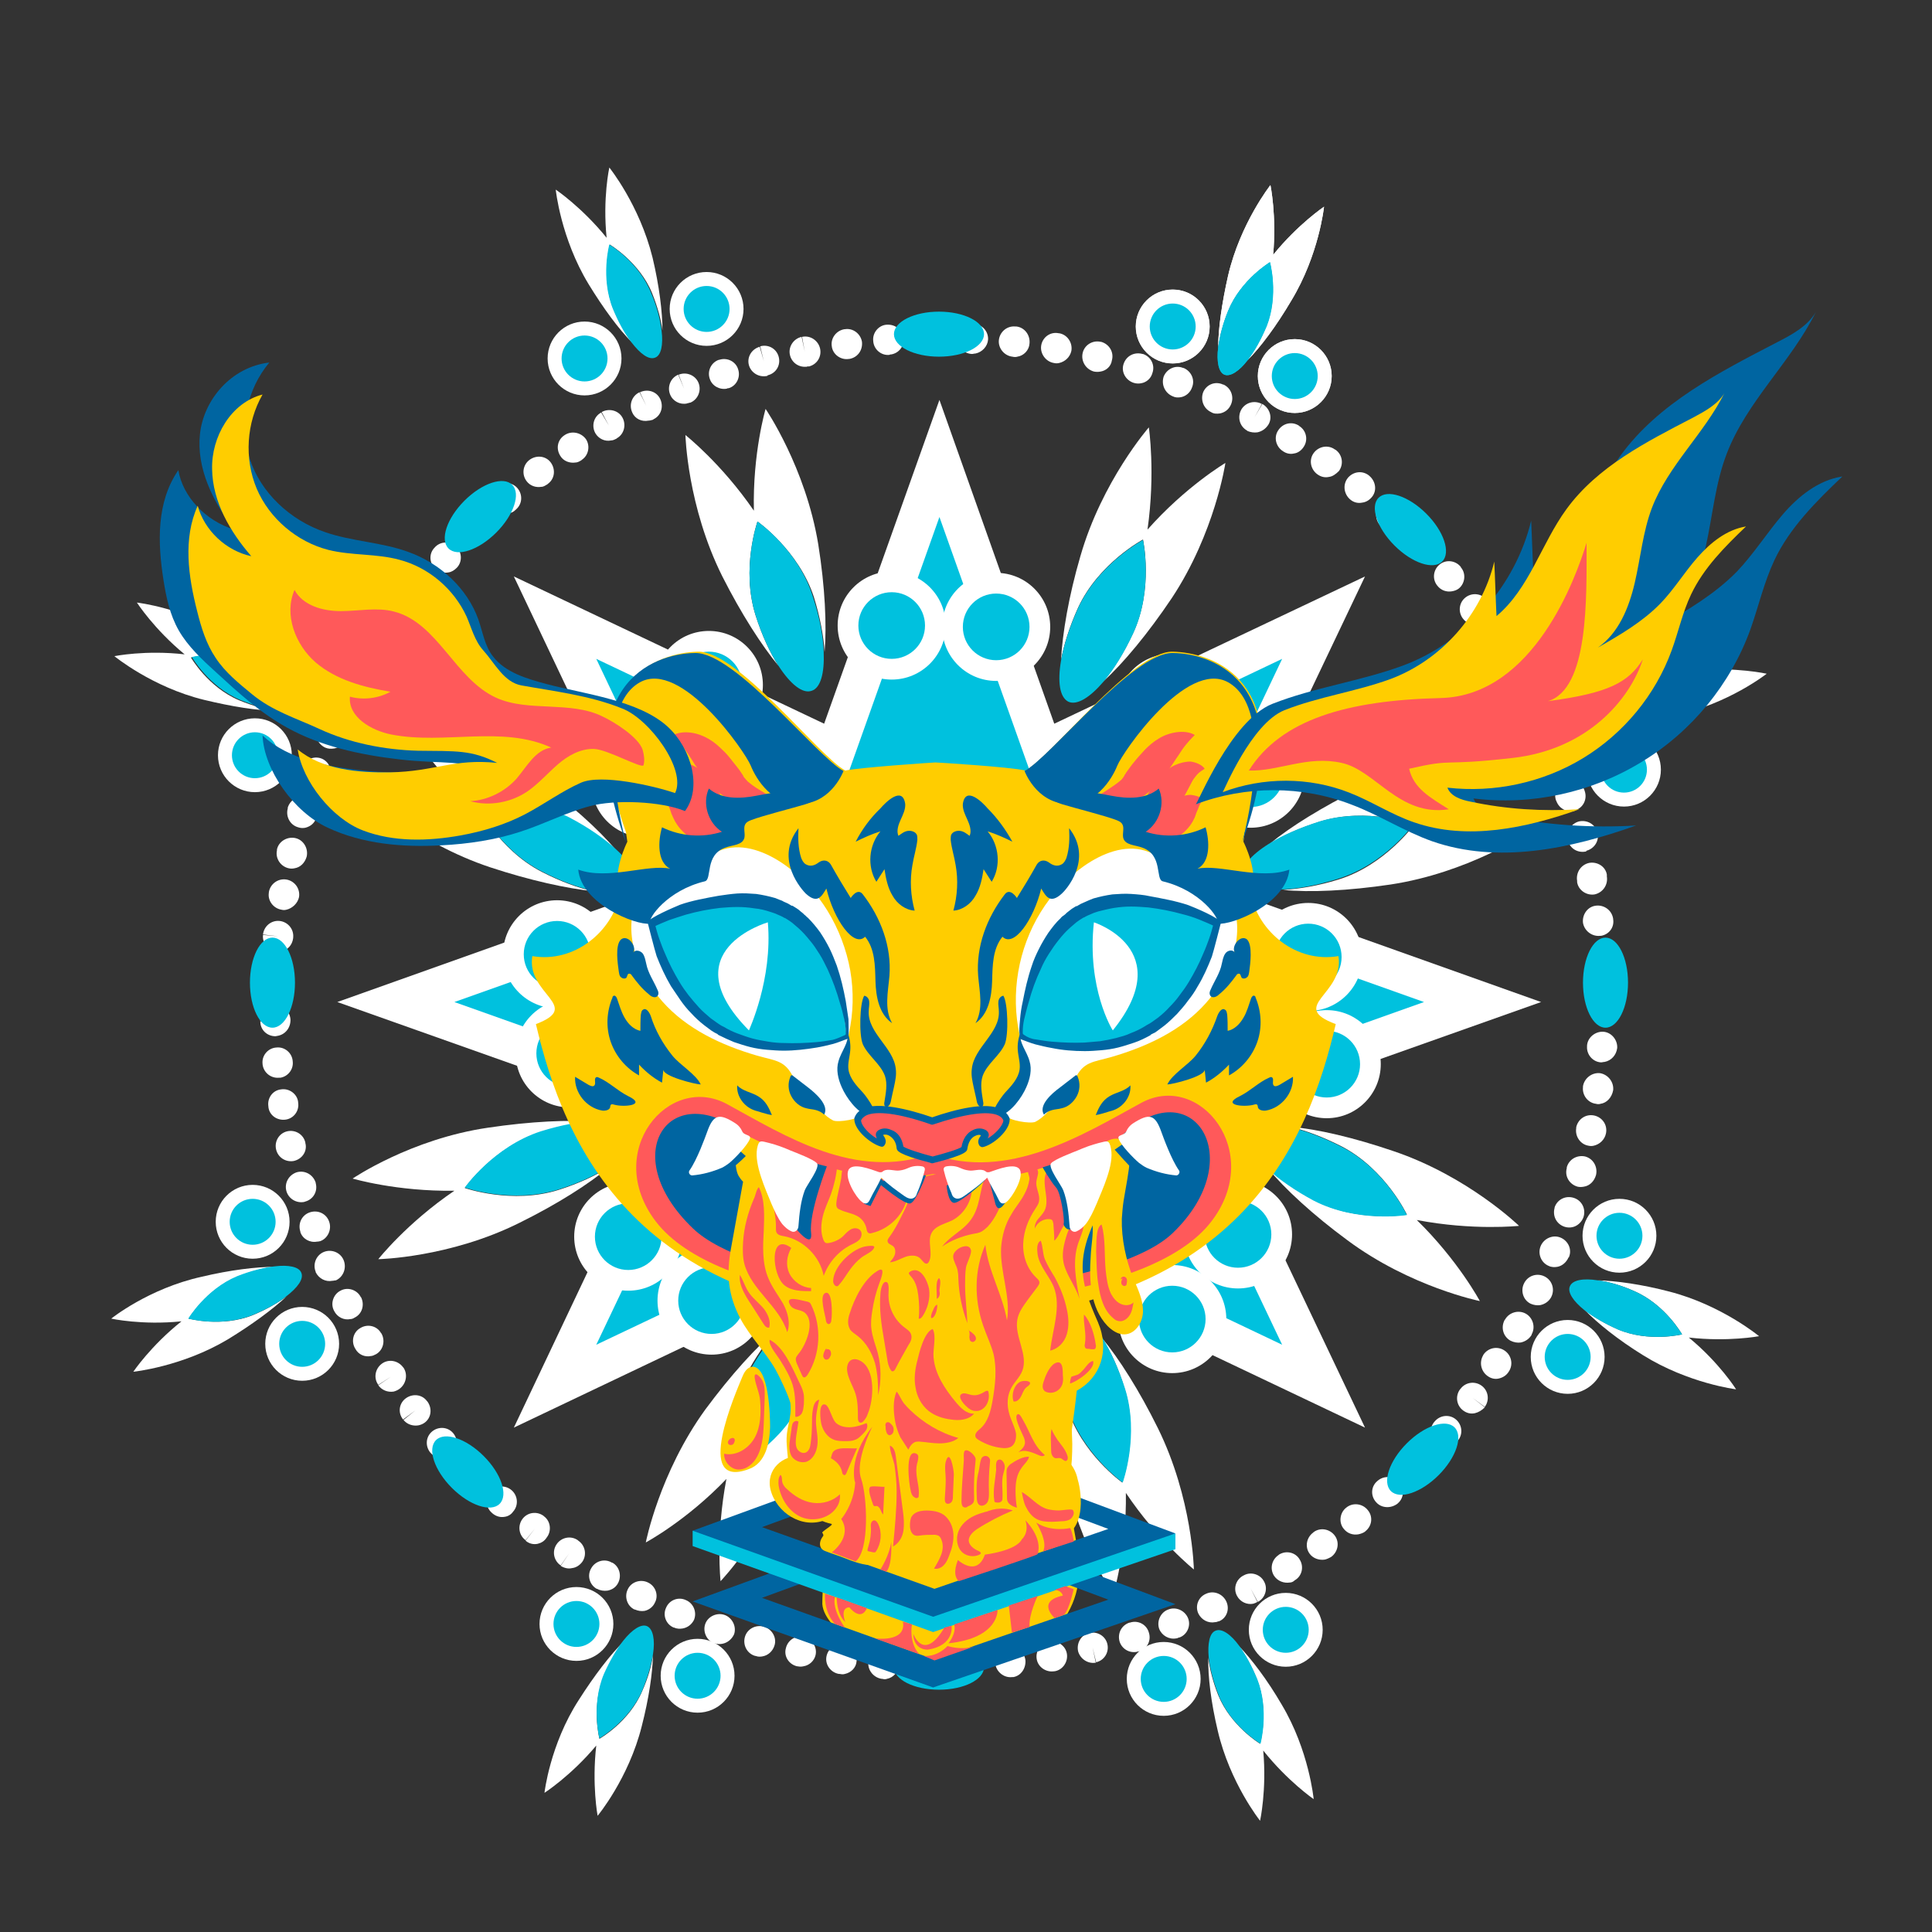 <?xml version="1.0" encoding="utf-8"?>
<!-- Generator: Adobe Illustrator 22.0.1, SVG Export Plug-In . SVG Version: 6.00 Build 0)  -->
<!DOCTYPE svg PUBLIC "-//W3C//DTD SVG 1.1//EN" "http://www.w3.org/Graphics/SVG/1.1/DTD/svg11.dtd">
<svg version="1.1" id="Layer_1" xmlns="http://www.w3.org/2000/svg" xmlns:xlink="http://www.w3.org/1999/xlink" x="0px" y="0px"
	 viewBox="0 0 429 429" style="enable-background:new 0 0 429 429;" xml:space="preserve">
<rect x="0" y="0" width="429" height="429" fill="#333333" stroke="none"/>
<style type="text/css">
	.st0{fill:#FFFFFF;}
	.st1{fill:#00C1DE;}
	.st2{fill:#FFCD00;}
	.st3{fill:#0065A1;}
	.st4{fill:#FF595A;}
</style>
<polygon class="st0" points="208.6,88.8 234.1,160.7 303.1,128 270.3,196.9 342.2,222.5 270.3,248 303.1,317 234.1,284.2 
	208.6,356.1 183,284.2 114.1,317 146.8,248 74.9,222.5 146.8,196.9 114.1,128 183,160.7 "/>
<polygon class="st1" points="208.6,114.8 229.2,172.7 284.7,146.3 258.3,201.9 316.2,222.5 258.3,243.1 284.7,298.6 229.2,272.2 
	208.6,330.1 188,272.2 132.4,298.6 158.8,243.1 100.9,222.5 158.8,201.9 132.4,146.3 188,172.7 "/>
<path id="More_dots" class="st0" d="M234.2,371.1C234.2,371.1,234.2,371.1,234.2,371.1l-0.1,0c-1.8,0.3-3.6-0.9-3.9-2.7
	c-0.3-1.8,0.9-3.5,2.7-3.9c0,0,0,0,0,0l0.1,0c1.8-0.3,3.6,0.9,3.9,2.7C237.2,369,236,370.8,234.2,371.1z M243.3,369.2
	c-1.7,0.3-3.4-0.8-3.9-2.5c-0.4-1.8,0.6-3.6,2.4-4.1c0,0,0.1,0,0.1,0c1.8-0.4,3.6,0.7,4,2.5c0.4,1.8-0.7,3.6-2.5,4l-0.8-3.3l0.7,3.3
	C243.4,369.2,243.4,369.2,243.3,369.2z M225,372.4c-0.1,0-0.2,0-0.2,0c0,0-0.1,0-0.1,0c-1.8,0.2-3.5-1.2-3.7-3
	c-0.2-1.8,1.2-3.5,3-3.7c1.8-0.2,3.5,1.1,3.7,3C227.8,370.5,226.7,372.1,225,372.4z M252.4,366.8c-1.7,0.3-3.3-0.7-3.8-2.3
	c-0.5-1.8,0.4-3.6,2.2-4.2c0,0,0.1,0,0.1,0c1.8-0.6,3.7,0.4,4.2,2.2c0.6,1.8-0.4,3.7-2.2,4.2c0,0-0.1,0-0.1,0
	C252.6,366.7,252.5,366.8,252.4,366.8z M215.6,373.1c-0.2,0-0.3,0-0.5,0.1l-0.1,0c-1.9,0.1-3.4-1.3-3.5-3.2
	c-0.1-1.9,1.3-3.4,3.2-3.5l0.1,0c1.9-0.1,3.4,1.4,3.5,3.2C218.4,371.4,217.3,372.8,215.6,373.1z M261.2,363.8
	c-1.6,0.3-3.2-0.6-3.8-2.1c-0.6-1.7,0.3-3.7,2-4.3c1.7-0.7,3.7,0.2,4.4,1.9c0.7,1.7-0.2,3.7-1.9,4.3l-0.1,0
	C261.5,363.7,261.4,363.8,261.2,363.8z M206.3,373.2c-0.2,0-0.5,0.1-0.7,0.1c0,0-0.1,0-0.1,0c-1.9,0-3.3-1.6-3.3-3.4
	c0-1.9,1.6-3.3,3.4-3.3c1.9,0,3.4,1.6,3.3,3.4C208.9,371.6,207.8,373,206.3,373.2z M269.8,360.2c-1.5,0.3-3-0.5-3.7-1.9
	c-0.8-1.7,0-3.7,1.7-4.4c1.7-0.8,3.7,0,4.5,1.7c0.8,1.7,0.1,3.7-1.6,4.4l-0.1,0C270.3,360.1,270.1,360.2,269.8,360.2z M196.9,372.8
	c-0.3,0.1-0.6,0.1-0.9,0c0,0-0.1,0-0.1,0c-1.8-0.2-3.2-1.8-3.1-3.6c0.2-1.8,1.8-3.2,3.6-3.1c1.8,0.2,3.3,1.8,3.1,3.6
	C199.5,371.3,198.4,372.5,196.9,372.8z M278.3,356.1c-1.4,0.3-2.9-0.4-3.6-1.7c-0.9-1.6-0.3-3.6,1.3-4.5l0.2-0.1
	c1.6-0.9,3.7-0.2,4.5,1.4c0.9,1.6,0.2,3.7-1.4,4.5l-1.6-3l1.5,3C278.9,355.9,278.6,356,278.3,356.1z M187.6,371.7
	c-0.3,0.1-0.7,0.1-1.1,0l-0.2,0c-1.8-0.3-3.1-2-2.8-3.8c0.3-1.8,2-3.1,3.8-2.8c1.8,0.3,3.1,2,2.9,3.8
	C190.1,370.3,189,371.4,187.6,371.7z M286.4,351.4c-1.3,0.2-2.7-0.3-3.5-1.5c-1-1.6-0.5-3.6,1-4.6c0,0,0.1-0.1,0.1-0.1
	c1.6-1,3.7-0.5,4.6,1.1c1,1.6,0.5,3.7-1.1,4.6l-1.7-2.9l1.7,2.9C287.2,351.2,286.8,351.4,286.4,351.4z M178.4,370
	c-0.4,0.1-0.9,0.1-1.3,0l-0.1,0c-1.8-0.4-3-2.2-2.5-4c0.4-1.8,2.2-3,4-2.5c1.8,0.4,3,2.2,2.6,4C180.8,368.8,179.7,369.8,178.4,370z
	 M294.2,346.3c-1.2,0.2-2.6-0.2-3.4-1.3c-1.1-1.5-0.7-3.6,0.8-4.7c0,0,0.1-0.1,0.1-0.1c1.5-1.1,3.6-0.7,4.7,0.8
	c1.1,1.5,0.7,3.6-0.8,4.7l-1.9-2.8l1.9,2.8C295.1,346,294.6,346.2,294.2,346.3z M169.3,367.8c-0.5,0.1-1,0.1-1.5-0.1l-0.1,0
	c-1.8-0.5-2.8-2.4-2.3-4.2c0.5-1.8,2.4-2.8,4.2-2.3c1.8,0.5,2.9,2.4,2.4,4.1C171.6,366.7,170.5,367.6,169.3,367.8z M301.6,340.7
	c-1.2,0.2-2.4-0.2-3.2-1.2c-1.2-1.4-0.9-3.6,0.5-4.7c1.4-1.2,3.6-1,4.8,0.5c1.2,1.4,1,3.5-0.5,4.7l-0.1,0.1
	C302.7,340.4,302.1,340.6,301.6,340.7z M160.4,365c-0.5,0.1-1.1,0.1-1.7-0.1c0,0-0.1,0-0.1,0c-1.7-0.6-2.6-2.6-2-4.3
	c0.6-1.7,2.6-2.6,4.3-2c1.7,0.6,2.7,2.6,2.1,4.3C162.5,364,161.5,364.8,160.4,365z M308.7,334.6c-1.1,0.2-2.3-0.1-3.1-1
	c-1.3-1.4-1.2-3.5,0.2-4.7c1.4-1.3,3.5-1.2,4.8,0.2c1.3,1.4,1.2,3.5-0.2,4.7l-0.1,0.1C309.9,334.2,309.3,334.5,308.7,334.6z
	 M151.6,361.6c-0.6,0.1-1.3,0.1-1.9-0.2c0,0-0.1,0-0.1,0c-1.7-0.7-2.5-2.7-1.7-4.4c0.7-1.7,2.7-2.5,4.4-1.7c1.7,0.7,2.5,2.7,1.8,4.4
	C153.6,360.7,152.7,361.4,151.6,361.6z M315.4,328c-1,0.2-2.1-0.1-2.9-0.8c-1.3-1.3-1.4-3.3-0.2-4.7c0,0,0.1-0.1,0.1-0.1
	c1.3-1.3,3.4-1.4,4.8-0.1c1.3,1.3,1.4,3.4,0.1,4.7c0,0,0,0,0,0C316.7,327.6,316.1,327.9,315.4,328z M143.1,357.7
	c-0.7,0.1-1.4,0-2.1-0.3l-0.1,0c-1.7-0.8-2.3-2.9-1.5-4.5c0.8-1.7,2.9-2.3,4.5-1.5c1.7,0.8,2.4,2.9,1.5,4.5
	C145,356.8,144.1,357.5,143.1,357.7z M321.7,321.1c-1,0.2-2-0.1-2.8-0.8c-1.4-1.2-1.6-3.3-0.3-4.7c1.2-1.4,3.3-1.6,4.7-0.4
	c1.4,1.2,1.6,3.3,0.4,4.7c0,0-0.1,0.1-0.1,0.1C323.1,320.6,322.4,321,321.7,321.1z M134.9,353.2c-0.8,0.1-1.6,0-2.3-0.4l-0.1,0
	c-1.6-0.9-2.2-3-1.2-4.6c0.9-1.6,3-2.2,4.6-1.2l0.1,0c1.6,0.9,2.1,3,1.2,4.6C136.7,352.5,135.9,353,134.9,353.2z M327.5,313.8
	c-0.9,0.2-1.8,0-2.6-0.6c-1.5-1.1-1.8-3.2-0.7-4.7c0,0,0.1-0.1,0.1-0.1c1.1-1.5,3.2-1.8,4.7-0.7c1.5,1.1,1.8,3.2,0.7,4.7l-2.7-2
	l2.7,2.1C329,313.2,328.3,313.6,327.5,313.8z M127,348.2c-0.8,0.2-1.7,0-2.5-0.5l1.9-2.8l-1.9,2.7c-1.5-1-2-3.1-0.9-4.7
	c1-1.5,3.1-2,4.7-0.9l0.1,0.1c1.5,1,2,3.1,0.9,4.7C128.7,347.6,127.9,348.1,127,348.2z M332.8,306.1c-0.8,0.2-1.7,0-2.4-0.5
	c-1.5-1-2-3-1.1-4.6l0.1-0.2c1-1.5,3.1-2,4.7-0.9c1.5,1,2,3.1,0.9,4.7l-2.8-1.9l2.8,1.9C334.5,305.4,333.7,305.9,332.8,306.1z
	 M119.4,342.8c-0.9,0.2-1.9,0-2.7-0.7l2.1-2.7l-2.1,2.6c-1.5-1.1-1.8-3.2-0.7-4.7c1.1-1.5,3.2-1.8,4.7-0.7c0,0,0.1,0.1,0.1,0.1
	c1.5,1.1,1.7,3.3,0.6,4.7C120.9,342.2,120.2,342.6,119.4,342.8z M337.7,298.1c-0.7,0.1-1.5,0-2.3-0.4c-1.6-0.9-2.2-2.9-1.3-4.6
	l0.1-0.1c0.9-1.6,3-2.2,4.6-1.3c1.6,0.9,2.2,3,1.3,4.6l0,0.1C339.5,297.4,338.6,297.9,337.7,298.1z M112.1,336.8
	c-1,0.2-2-0.1-2.8-0.8c0,0-0.1-0.1-0.1-0.1c-1.4-1.2-1.5-3.4-0.3-4.7c1.2-1.4,3.3-1.5,4.7-0.3c1.4,1.2,1.6,3.4,0.3,4.8
	C113.5,336.3,112.8,336.7,112.1,336.8z M342,289.8c-0.7,0.1-1.4,0-2.1-0.3c-1.7-0.8-2.3-2.9-1.5-4.5c0.8-1.7,2.8-2.4,4.5-1.6
	c1.7,0.8,2.4,2.8,1.6,4.5l-0.1,0.2C343.9,289,343,289.6,342,289.8z M105.3,330.5c-1,0.2-2.1-0.1-2.9-0.9c0,0-0.1-0.1-0.1-0.1
	c-1.3-1.3-1.3-3.4,0-4.8c1.3-1.3,3.4-1.3,4.8,0c1.3,1.3,1.3,3.5,0,4.8C106.5,330,105.9,330.4,105.3,330.5z M345.8,281.3
	c-0.6,0.1-1.3,0.1-1.9-0.2c-1.7-0.7-2.5-2.7-1.8-4.4c0.7-1.7,2.7-2.6,4.4-1.9c1.7,0.7,2.6,2.6,1.9,4.3c0,0,0,0.1-0.1,0.1
	C347.8,280.3,346.9,281.1,345.8,281.3z M98.8,323.7c-1.1,0.2-2.3-0.1-3.1-1c0,0-0.1-0.1-0.1-0.1c-1.2-1.4-1.1-3.5,0.3-4.7
	c1.4-1.2,3.5-1.1,4.7,0.3c1.2,1.4,1.1,3.5-0.3,4.8C100,323.3,99.4,323.6,98.8,323.7z M349.1,272.5c-0.5,0.1-1.1,0.1-1.7-0.1
	c-1.8-0.6-2.7-2.4-2.2-4.2l0-0.1c0.6-1.8,2.5-2.7,4.3-2.1c1.8,0.6,2.7,2.5,2.1,4.3l-3.2-1.1l3.2,1.1
	C351.2,271.4,350.2,272.3,349.1,272.5z M92.9,316.5c-1.2,0.2-2.5-0.2-3.3-1.2l2.6-2.1l-2.7,2c-1.2-1.5-0.9-3.6,0.6-4.7
	c1.5-1.1,3.6-0.9,4.7,0.6c0,0,0.1,0.1,0.1,0.1c1.1,1.5,0.9,3.6-0.6,4.7C93.9,316.2,93.4,316.4,92.9,316.5z M351.7,263.5
	c-0.5,0.1-1,0.1-1.4,0c-1.8-0.5-2.9-2.3-2.4-4.1l0-0.2c0.5-1.8,2.3-2.8,4.1-2.4c1.8,0.5,2.8,2.3,2.4,4.1l-3.2-0.9l3.2,0.9
	C354,262.3,353,263.3,351.7,263.5z M87.4,309c-1.3,0.2-2.6-0.3-3.4-1.4l2.8-1.9l-2.8,1.8c-1.1-1.5-0.7-3.6,0.8-4.7
	c1.5-1.1,3.6-0.7,4.7,0.8c0,0,0.1,0.1,0.1,0.1c1,1.5,0.6,3.6-0.9,4.7C88.3,308.7,87.8,308.9,87.4,309z M353.9,254.4
	c-0.4,0.1-0.8,0.1-1.2,0c-1.8-0.3-3-2.1-2.7-3.9l0-0.2c0.4-1.8,2.1-3,4-2.6c1.8,0.4,3,2.1,2.6,4l-3.3-0.7l3.3,0.7
	C356.3,253.1,355.2,254.1,353.9,254.4z M82.4,301.1c-1.4,0.3-2.8-0.3-3.5-1.6l2.9-1.7l-2.9,1.7c-1-1.6-0.5-3.7,1.1-4.6
	c1.6-1,3.7-0.5,4.6,1.1c0,0,0.1,0.1,0.1,0.1c0.9,1.6,0.4,3.7-1.2,4.6C83.1,300.9,82.7,301.1,82.4,301.1z M355.4,245.1
	c-0.3,0.1-0.7,0.1-1,0c-1.8-0.2-3.1-1.9-2.9-3.7l0-0.2c0.3-1.8,2-3.1,3.8-2.9c1.8,0.3,3.1,2,2.9,3.8l-3.3-0.5l3.3,0.5
	C357.9,243.7,356.8,244.9,355.4,245.1z M77.8,292.9c-1.4,0.3-2.9-0.4-3.6-1.8l3-1.5l-3,1.5c-0.9-1.6-0.2-3.7,1.4-4.5
	c1.6-0.9,3.7-0.2,4.5,1.4c0,0,0.1,0.1,0.1,0.1c0.8,1.7,0.2,3.7-1.5,4.5C78.4,292.8,78.1,292.9,77.8,292.9z M356.3,235.8
	c-0.3,0-0.5,0.1-0.8,0.1c-1.8-0.1-3.2-1.7-3.1-3.5c0,0,0-0.2,0-0.2c0.1-1.8,1.8-3.2,3.6-3.1c1.8,0.1,3.2,1.8,3.1,3.6l-3.3-0.3
	l3.3,0.3C358.9,234.3,357.8,235.5,356.3,235.8z M73.8,284.4c-1.5,0.3-3-0.5-3.7-1.9c0,0,0-0.1,0-0.1c-0.7-1.7,0.1-3.7,1.8-4.4
	c1.7-0.7,3.7,0.1,4.4,1.8c0.7,1.7,0,3.7-1.7,4.5C74.3,284.3,74.1,284.4,73.8,284.4z M356.7,226.5c-0.2,0-0.5,0.1-0.7,0.1
	c-1.9,0-3.3-1.6-3.3-3.4c0-1.9,1.5-3.4,3.3-3.4c1.9,0,3.4,1.5,3.4,3.3c0,0,0,0.2,0,0.2C359.4,224.9,358.2,226.2,356.7,226.5z
	 M70.4,275.7c-1.6,0.3-3.2-0.6-3.7-2.1c0,0,0-0.1,0-0.1c-0.6-1.8,0.3-3.7,2.1-4.3c1.8-0.6,3.7,0.3,4.3,2.1c0.6,1.7-0.3,3.7-2,4.3
	C70.7,275.7,70.5,275.7,70.4,275.7z M356.4,217.1c-0.2,0-0.3,0-0.5,0.1c-1.9,0.1-3.4-1.4-3.5-3.2c-0.1-1.9,1.3-3.5,3.1-3.6
	c1.9-0.1,3.5,1.3,3.6,3.1c0,0,0,0.2,0,0.2C359.2,215.4,358,216.8,356.4,217.1z M67.5,266.9c-1.7,0.3-3.4-0.7-3.9-2.4l3.2-0.9
	l-3.2,0.9c-0.5-1.8,0.5-3.6,2.3-4.2c1.8-0.5,3.6,0.5,4.2,2.3l0,0.1c0.5,1.8-0.5,3.6-2.3,4.1C67.7,266.8,67.6,266.9,67.5,266.9z
	 M355.5,207.8c-0.1,0-0.1,0-0.2,0c-1.8,0.2-3.5-1.1-3.8-2.9c-0.2-1.8,1-3.6,2.9-3.8c1.8-0.2,3.5,1,3.8,2.9l0,0.1
	C358.5,205.9,357.3,207.5,355.5,207.8z M65.2,257.8c-1.8,0.3-3.5-0.8-3.9-2.6l3.3-0.7l-3.3,0.7c-0.4-1.8,0.7-3.6,2.5-4
	c1.8-0.4,3.6,0.7,4,2.5c0,0,0,0.1,0,0.1C68.3,255.6,67.1,257.4,65.2,257.8C65.3,257.8,65.2,257.8,65.2,257.8z M354.1,198.6
	c-1.8,0.3-3.6-0.9-3.9-2.7l0-0.1c0,0,0-0.1,0-0.1c0,0,0-0.1,0-0.1c-0.3-1.8,0.8-3.6,2.7-4c1.8-0.3,3.6,0.8,3.9,2.6l0,0.1
	c0,0,0,0.1,0,0.1c0,0,0,0.1,0,0.1l0,0.1C357.1,196.5,355.9,198.2,354.1,198.6z M63.5,248.6C63.4,248.6,63.4,248.6,63.5,248.6
	c-1.9,0.3-3.7-0.9-3.9-2.8l0-0.1c-0.3-1.8,0.9-3.6,2.8-3.8c1.8-0.3,3.6,1,3.8,2.8l0,0.1C66.5,246.6,65.3,248.3,63.5,248.6z
	 M352,189.1c-1.7,0.3-3.4-0.7-3.8-2.4c0,0,0-0.2,0-0.2c-0.5-1.8,0.6-3.6,2.4-4.1c1.8-0.4,3.6,0.6,4.1,2.4l-3.3,0.8l3.3-0.8
	c0.5,1.8-0.6,3.6-2.4,4.1C352.2,189.1,352.1,189.1,352,189.1z M62.3,239.3c-0.1,0-0.2,0-0.3,0c-1.8,0.2-3.5-1.1-3.7-3l0-0.1
	c-0.2-1.8,1.2-3.5,3.1-3.6c1.8-0.2,3.5,1.2,3.6,3.1C65.2,237.4,64,239,62.3,239.3z M349.4,180.1c-1.6,0.3-3.2-0.6-3.8-2.2
	c0,0-0.1-0.2-0.1-0.2c-0.6-1.8,0.4-3.7,2.2-4.2c1.8-0.5,3.7,0.4,4.2,2.2l-3.2,1l3.2-1c0.6,1.8-0.4,3.7-2.1,4.2
	C349.7,180,349.5,180.1,349.4,180.1z M61.7,230c-0.2,0-0.4,0.1-0.5,0.1c-1.9,0-3.4-1.4-3.4-3.3l3.4-0.1l-3.4,0
	c-0.1-1.9,1.4-3.4,3.2-3.5c1.9-0.1,3.4,1.4,3.5,3.2c0,0,0,0.1,0,0.1C64.5,228.3,63.3,229.7,61.7,230z M346.2,171.3
	c-1.5,0.3-3.1-0.5-3.7-2c0,0-0.1-0.1-0.1-0.2c-0.7-1.7,0.2-3.7,1.9-4.3c1.7-0.7,3.7,0.2,4.3,1.9l-3.1,1.2l3.1-1.2
	c0.7,1.7-0.2,3.7-1.9,4.4C346.6,171.2,346.4,171.3,346.2,171.3z M61.7,220.6c-0.2,0-0.5,0.1-0.7,0.1c-1.9-0.1-3.3-1.6-3.2-3.4l0-0.1
	c0.1-1.9,1.6-3.3,3.5-3.2c1.9,0.1,3.3,1.6,3.2,3.5C64.4,219,63.3,220.3,61.7,220.6z M342.5,162.7c-1.5,0.3-3-0.5-3.7-1.9
	c-0.8-1.7-0.1-3.7,1.6-4.5c1.7-0.8,3.7-0.1,4.5,1.6c0,0,0.1,0.1,0.1,0.2c0.8,1.7,0,3.7-1.7,4.4C343,162.6,342.8,162.7,342.5,162.7z
	 M62.4,211.3c-0.3,0.1-0.6,0.1-1,0c-1.8-0.2-3.2-1.8-3-3.7l3.3,0.3l-3.3-0.4c0.2-1.8,1.8-3.2,3.7-3c1.8,0.2,3.2,1.8,3,3.7
	c0,0,0,0.1,0,0.1C64.9,209.9,63.8,211,62.4,211.3z M338.3,154.4c-1.4,0.3-2.9-0.4-3.6-1.7c-0.9-1.6-0.3-3.7,1.3-4.6
	c1.6-0.9,3.6-0.3,4.5,1.3c0,0,0.1,0.1,0.1,0.2c0.9,1.6,0.3,3.7-1.4,4.5C338.9,154.2,338.6,154.4,338.3,154.4z M63.6,202
	c-0.4,0.1-0.7,0.1-1.1,0c-1.8-0.3-3.1-2-2.8-3.8l0-0.1c0.3-1.8,2-3.1,3.9-2.8c1.8,0.3,3.1,2,2.8,3.9C66.1,200.6,64.9,201.7,63.6,202
	z M333.5,146.4c-1.3,0.3-2.7-0.3-3.5-1.6c-1-1.6-0.6-3.6,1-4.6c1.5-1,3.6-0.6,4.7,1c0,0,0.1,0.1,0.1,0.2c1,1.6,0.5,3.7-1.1,4.6
	C334.2,146.2,333.9,146.3,333.5,146.4z M65.4,192.8c-0.4,0.1-0.9,0.1-1.3,0c-1.8-0.4-3-2.2-2.6-4l0-0.2c0.4-1.8,2.3-2.9,4.1-2.5
	c1.8,0.4,2.9,2.3,2.5,4.1C67.7,191.6,66.7,192.6,65.4,192.8z M328.2,138.7c-1.3,0.2-2.6-0.3-3.4-1.4c-1.1-1.5-0.8-3.6,0.7-4.7
	c1.5-1.1,3.6-0.8,4.7,0.7c0,0,0.1,0.1,0.1,0.2c1.1,1.5,0.7,3.6-0.8,4.7C329.1,138.4,328.6,138.6,328.2,138.7z M67.8,183.8
	c-0.5,0.1-1,0.1-1.6-0.1c-1.8-0.5-2.8-2.4-2.3-4.2l0-0.2c0.6-1.8,2.4-2.8,4.2-2.2c1.8,0.6,2.8,2.4,2.2,4.2
	C70,182.7,69,183.5,67.8,183.8z M322.4,131.3c-1.2,0.2-2.4-0.2-3.2-1.2c-1.2-1.4-1-3.5,0.4-4.7c1.4-1.2,3.5-1,4.7,0.4
	c0,0,0.1,0.1,0.1,0.2c1.2,1.4,0.9,3.6-0.5,4.7C323.5,131,323,131.2,322.4,131.3z M70.7,174.9c-0.6,0.1-1.2,0.1-1.7-0.1
	c-1.7-0.6-2.7-2.5-2-4.3l0-0.1c0.6-1.7,2.6-2.6,4.3-2c1.7,0.6,2.6,2.6,2,4.3C72.9,173.8,71.9,174.6,70.7,174.9z M316.2,124.3
	c-1.1,0.2-2.2-0.1-3-0.9c0,0-0.1-0.1-0.1-0.1c-1.3-1.4-1.2-3.5,0.2-4.7c1.4-1.3,3.5-1.2,4.7,0.2l-2.5,2.3l2.5-2.3
	c1.3,1.3,1.2,3.5-0.1,4.7C317.4,123.9,316.8,124.2,316.2,124.3z M74.2,166.2c-0.7,0.1-1.3,0.1-2-0.2c-1.7-0.8-2.4-2.7-1.7-4.4
	l3.1,1.4l-3.1-1.4c0.7-1.7,2.7-2.5,4.4-1.8c1.7,0.7,2.5,2.7,1.8,4.4l-0.1,0.1C76.2,165.3,75.3,166,74.2,166.2z M309.5,117.7
	c-1,0.2-2-0.1-2.8-0.8c0,0-0.1-0.1-0.1-0.1c-1.3-1.3-1.4-3.4-0.1-4.7c1.3-1.3,3.4-1.4,4.7-0.1l-2.3,2.4l2.3-2.4
	c1.3,1.3,1.5,3.4,0.2,4.7C310.9,117.3,310.2,117.6,309.5,117.7z M78.3,157.7c-0.7,0.1-1.5,0-2.1-0.3c-1.6-0.9-2.3-2.8-1.5-4.5
	c0,0,0.1-0.1,0.1-0.1c0.9-1.6,2.9-2.3,4.5-1.4c1.6,0.9,2.3,2.9,1.4,4.5C80.2,156.9,79.3,157.5,78.3,157.7z M302.5,111.6
	c-0.9,0.2-1.9,0-2.7-0.7c-1.4-1.2-1.7-3.3-0.5-4.8c1.2-1.4,3.2-1.7,4.7-0.5l0.1,0.1c1.4,1.2,1.7,3.3,0.5,4.7
	C304,111.1,303.3,111.5,302.5,111.6z M82.9,149.6c-0.8,0.1-1.6,0-2.3-0.4c-1.6-1-2.1-3-1.2-4.6c0,0,0.1-0.1,0.1-0.1
	c1-1.6,3-2.1,4.6-1.1c1.6,1,2.1,3,1.1,4.6C84.7,148.8,83.8,149.4,82.9,149.6z M295.1,105.9c-0.9,0.2-1.8,0-2.6-0.6
	c-1.5-1.1-1.9-3.2-0.8-4.7c1.1-1.5,3.2-1.9,4.7-0.8l0.2,0.1c1.5,1.1,1.8,3.2,0.7,4.7C296.6,105.3,295.9,105.8,295.1,105.9z
	 M88,141.8c-0.9,0.2-1.8,0-2.5-0.5c-1.5-1.1-1.9-3.2-0.8-4.7l0,0c1-1.5,3.1-1.9,4.7-0.9c1.5,1,1.9,3.1,0.9,4.7l-0.1,0.1
	C89.6,141.1,88.8,141.6,88,141.8z M287.3,100.7c-0.8,0.2-1.7,0-2.4-0.5c-1.6-1-2.1-3.1-1.1-4.6c1-1.6,3-2.1,4.6-1.1
	c0,0,0.1,0.1,0.1,0.1c1.6,1,2,3.1,1,4.6C289,100,288.2,100.6,287.3,100.7z M93.6,134.2c-0.9,0.2-1.9,0-2.7-0.7
	c-1.4-1.1-1.7-3.2-0.6-4.7c0,0,0.1-0.1,0.1-0.1c1.2-1.4,3.3-1.7,4.7-0.5c1.4,1.2,1.7,3.3,0.5,4.7C95,133.6,94.3,134.1,93.6,134.2z
	 M279.2,96c-0.7,0.1-1.5,0-2.2-0.3c0,0-0.1-0.1-0.1-0.1c-1.6-0.9-2.2-2.9-1.3-4.6c0.9-1.6,2.9-2.2,4.6-1.3l-1.6,2.9l1.7-2.9
	c1.6,0.9,2.3,2.9,1.4,4.5C281.1,95.2,280.2,95.8,279.2,96z M99.6,127.1c-1,0.2-2.1-0.1-2.9-0.8c-1.4-1.2-1.5-3.4-0.2-4.7l2.5,2.3
	l-2.5-2.3c1.2-1.4,3.3-1.5,4.7-0.3c1.4,1.2,1.5,3.4,0.3,4.7c0,0-0.1,0.1-0.1,0.1C100.9,126.6,100.3,127,99.6,127.1z M270.9,91.8
	c-0.7,0.1-1.4,0.1-2-0.3c-1.7-0.8-2.4-2.8-1.7-4.5c0.8-1.7,2.7-2.4,4.4-1.6c0,0,0.1,0,0.1,0c1.7,0.8,2.4,2.8,1.6,4.5
	C272.8,91,271.9,91.6,270.9,91.8z M106.1,120.3c-1.1,0.2-2.2-0.1-3-0.9c-1.3-1.3-1.3-3.4,0-4.7c0,0,0.1-0.1,0.1-0.1
	c1.3-1.3,3.5-1.3,4.7,0.1c1.3,1.3,1.3,3.5-0.1,4.7C107.3,119.9,106.7,120.2,106.1,120.3z M262.2,88.2c-0.6,0.1-1.2,0.1-1.8-0.2
	c-1.7-0.7-2.6-2.6-2-4.4c0.7-1.7,2.6-2.6,4.3-1.9l0.1,0c1.7,0.7,2.6,2.6,1.9,4.3C264.3,87.2,263.3,88,262.2,88.2z M112.9,114
	c-1.1,0.2-2.4-0.2-3.2-1.1c-1.2-1.4-1-3.5,0.4-4.7l2.2,2.5l-2.1-2.6c1.4-1.2,3.5-1.1,4.7,0.3c1.2,1.4,1.1,3.5-0.3,4.7
	c0,0-0.1,0.1-0.1,0.1C114,113.7,113.5,113.9,112.9,114z M253.4,85.1c-0.5,0.1-1.1,0.1-1.7-0.1c-1.8-0.6-2.8-2.5-2.2-4.2
	c0.6-1.8,2.4-2.7,4.2-2.2c0,0,0.1,0,0.1,0c1.8,0.6,2.7,2.5,2.1,4.2C255.6,84,254.6,84.9,253.4,85.1z M120.2,108.1
	c-1.2,0.2-2.5-0.2-3.3-1.3c-1.1-1.5-0.8-3.6,0.7-4.7l2,2.7l-2-2.7c1.5-1.1,3.6-0.9,4.7,0.6c1.1,1.5,0.9,3.6-0.6,4.7
	c0,0-0.1,0.1-0.1,0.1C121.1,107.8,120.7,108.1,120.2,108.1z M244.4,82.5c-0.5,0.1-1,0.1-1.5,0c-1.8-0.5-2.9-2.3-2.5-4.1
	c0.4-1.8,2.2-2.9,4-2.5c0,0,0.1,0,0.1,0c1.8,0.5,2.9,2.3,2.4,4.1C246.7,81.4,245.6,82.3,244.4,82.5z M127.8,102.7
	c-1.3,0.2-2.7-0.3-3.4-1.5c-1-1.6-0.6-3.6,1-4.6l1.8,2.8l-1.8-2.8c1.5-1,3.6-0.6,4.7,0.9c1,1.5,0.6,3.6-0.9,4.6c0,0-0.1,0.1-0.1,0.1
	C128.6,102.5,128.2,102.7,127.8,102.7z M235.2,80.6c-0.4,0.1-0.8,0.1-1.2,0c-1.8-0.3-3.1-2.1-2.8-3.9c0.3-1.8,2-3.1,3.9-2.7l0.1,0
	c1.8,0.3,3,2.1,2.7,3.9C237.6,79.3,236.5,80.3,235.2,80.6z M135.7,97.8c-1.4,0.3-2.8-0.4-3.5-1.6c-0.9-1.6-0.4-3.7,1.3-4.6l1.7,2.9
	l-1.6-3c1.6-0.9,3.7-0.4,4.6,1.2c0.9,1.6,0.4,3.7-1.2,4.6c0,0-0.1,0.1-0.1,0.1C136.5,97.6,136.1,97.8,135.7,97.8z M225.9,79.2
	c-0.3,0.1-0.7,0.1-1.1,0c-1.8-0.2-3.2-1.9-3-3.7c0.2-1.8,1.8-3.2,3.7-3l0.2,0c1.8,0.2,3.1,1.9,2.9,3.8
	C228.5,77.8,227.3,79,225.9,79.2z M144,93.4c-1.5,0.3-3-0.4-3.6-1.8c-0.8-1.7-0.1-3.7,1.6-4.5l1.5,3l-1.4-3c1.7-0.8,3.7-0.2,4.5,1.5
	c0.8,1.7,0.2,3.7-1.5,4.5c0,0-0.1,0.1-0.1,0.1C144.6,93.3,144.3,93.4,144,93.4z M216.6,78.5c-0.3,0-0.5,0.1-0.8,0.1
	c-1.9-0.1-3.3-1.7-3.2-3.5c0.1-1.9,1.6-3.3,3.5-3.2l0.1,0c1.9,0.1,3.3,1.7,3.2,3.5C219.3,76.9,218.1,78.2,216.6,78.5z M152.5,89.6
	c-1.5,0.3-3.1-0.5-3.7-2c-0.7-1.7,0.1-3.7,1.8-4.4l1.3,3.1l-1.2-3.1c1.7-0.7,3.7,0.1,4.4,1.8c0.7,1.7-0.1,3.7-1.8,4.4
	c0,0-0.1,0-0.1,0C153,89.5,152.7,89.5,152.5,89.6z M207.3,78.3c-0.2,0-0.4,0.1-0.6,0.1l-0.1,0c-1.9,0-3.4-1.5-3.4-3.3
	c0-1.9,1.5-3.4,3.3-3.4l0.1,0c1.9,0,3.4,1.4,3.4,3.3C210,76.6,208.9,78,207.3,78.3z M161.4,86.3c-1.6,0.3-3.3-0.6-3.8-2.2
	c-0.6-1.7,0.3-3.6,2-4.2c0,0,0.1,0,0.1,0c1.8-0.6,3.7,0.4,4.2,2.1c0.6,1.8-0.4,3.7-2.1,4.2C161.6,86.2,161.5,86.2,161.4,86.3z
	 M197.9,78.7c-0.1,0-0.3,0-0.4,0.1c-1.8,0.2-3.5-1.2-3.6-3.1c-0.2-1.8,1.2-3.5,3-3.6l0.1,0c1.9-0.1,3.5,1.3,3.6,3.1
	C200.8,76.9,199.6,78.4,197.9,78.7z M170.2,83.5c-1.7,0.3-3.4-0.7-3.9-2.4c-0.5-1.8,0.6-3.6,2.4-4.1l0.9,3.2l-0.8-3.3
	c1.8-0.5,3.6,0.5,4.1,2.3c0.5,1.8-0.5,3.6-2.3,4.1c0,0-0.1,0-0.1,0C170.4,83.5,170.3,83.5,170.2,83.5z M188.6,79.7c0,0-0.1,0-0.1,0
	c-1.8,0.3-3.6-1-3.8-2.8c-0.3-1.8,1-3.5,2.8-3.8l0.1,0c1.8-0.3,3.5,1,3.8,2.8C191.6,77.8,190.4,79.4,188.6,79.7z M179.3,81.4
	c-1.8,0.3-3.5-0.8-3.9-2.6c-0.4-1.8,0.8-3.6,2.6-4l0.7,3.3l-0.6-3.3c1.8-0.4,3.6,0.8,4,2.6c0.4,1.8-0.7,3.6-2.6,4
	C179.5,81.3,179.4,81.3,179.3,81.4C179.4,81.4,179.3,81.4,179.3,81.4z"/>
<g>
	<g id="XMLID_31_">
		<g>
			<g>
				<path class="st0" d="M272.1,102.8c0,0-8.8,5.2-17.3,14.8c1.8-12.6,0.3-22.7,0.3-22.7s-10.4,11.9-15.2,28.6
					c-2.6,8.9-4,17.2-4.3,23.1c0.6-3.4,1.9-7.5,3.8-11.7c4.6-9.9,14.4-15.1,14.4-15.1s2.4,10.9-2.2,20.8c-2,4.3-4.3,8-6.6,10.7
					c4.4-4,9.9-10.6,15.2-18.5C269.8,118.3,272.1,102.8,272.1,102.8z"/>
				<path class="st1" d="M253.8,119.9c0,0-9.8,5.2-14.4,15.1c-1.9,4.2-3.2,8.3-3.8,11.7c-0.8,4.7-0.3,8.1,1.6,9.1
					c1.9,0.9,4.8-0.9,7.8-4.4c2.3-2.7,4.6-6.4,6.6-10.7C256.2,130.8,253.8,119.9,253.8,119.9z"/>
			</g>
			<g>
				<circle class="st0" cx="221.2" cy="139.2" r="12"/>
				<circle class="st1" cx="221.2" cy="139.2" r="7.4"/>
			</g>
			<g>
				<circle class="st0" cx="260" cy="157.2" r="12"/>
				<circle class="st1" cx="260" cy="157.2" r="7.4"/>
			</g>
		</g>
	</g>
	<g id="XMLID_30_">
		<g>
			<g>
				<path class="st0" d="M170,90.8c0,0-2.9,9.8-2.6,22.6c-7.2-10.5-15.2-16.8-15.2-16.8s0.4,15.8,8.2,31.4
					c4.2,8.3,8.7,15.3,12.5,19.9c-1.9-2.9-3.7-6.8-5.1-11.2c-3.3-10.4,0.4-20.9,0.4-20.9s9.1,6.4,12.5,16.7
					c1.4,4.5,2.2,8.8,2.4,12.3c0.5-5.9,0.1-14.5-1.4-23.9C178.9,103.8,170,90.8,170,90.8z"/>
				<path class="st1" d="M168.2,115.8c0,0-3.7,10.5-0.4,20.9c1.4,4.4,3.2,8.3,5.1,11.2c2.6,4,5.3,6.2,7.3,5.5c2-0.6,2.9-3.9,2.7-8.6
					c-0.1-3.5-0.9-7.8-2.4-12.3C177.3,122.1,168.2,115.8,168.2,115.8z"/>
			</g>
			<g>
				<circle class="st0" cx="157.4" cy="152.1" r="12"/>
				<circle class="st1" cx="157.4" cy="152.1" r="7.4"/>
			</g>
			<g>
				<circle class="st0" cx="198" cy="138.9" r="12"/>
				<circle class="st1" cx="198" cy="138.9" r="7.4"/>
			</g>
		</g>
	</g>
	<g id="XMLID_29_">
		<g>
			<g>
				<path class="st0" d="M89.5,159.5c0,0,4.8,9,14.1,17.9c-12.5-2.4-22.7-1.2-22.7-1.2s11.4,10.9,28,16.4c8.8,2.9,17,4.7,22.9,5.3
					c-3.4-0.7-7.4-2.2-11.5-4.3c-9.7-5-14.5-15-14.5-15s10.9-1.9,20.6,3.1c4.2,2.2,7.8,4.7,10.4,7.1c-3.8-4.6-10.2-10.3-17.8-15.9
					C104.9,162.5,89.5,159.5,89.5,159.5z"/>
				<path class="st1" d="M105.8,178.5c0,0,4.8,10,14.5,15c4.1,2.1,8.1,3.6,11.5,4.3c4.6,1,8.1,0.7,9.1-1.2c1-1.9-0.7-4.9-4.1-8
					c-2.6-2.4-6.2-4.9-10.4-7.1C116.7,176.6,105.8,178.5,105.8,178.5z"/>
			</g>
			<g>
				<circle class="st0" cx="123.7" cy="211.9" r="12"/>
				<circle class="st1" cx="123.7" cy="211.9" r="7.4"/>
			</g>
			<g>
				<circle class="st0" cx="143.3" cy="173.9" r="12"/>
				<circle class="st1" cx="143.3" cy="173.9" r="7.4"/>
			</g>
		</g>
	</g>
	<g id="XMLID_28_">
		<g>
			<g>
				<path class="st0" d="M78.3,261.7c0,0,9.8,2.9,22.6,2.7C90.3,271.6,84,279.6,84,279.6s15.8-0.3,31.4-8.1
					c8.3-4.1,15.4-8.6,19.9-12.4c-2.9,1.9-6.8,3.7-11.2,5.1c-10.4,3.3-20.9-0.4-20.9-0.4s6.4-9.1,16.8-12.4
					c4.5-1.4,8.8-2.2,12.3-2.3c-5.9-0.5-14.5-0.1-23.9,1.3C91.2,252.9,78.3,261.7,78.3,261.7z"/>
				<path class="st1" d="M103.2,263.7c0,0,10.5,3.7,20.9,0.4c4.4-1.4,8.3-3.2,11.2-5.1c4-2.6,6.2-5.3,5.6-7.3
					c-0.6-2-3.9-2.9-8.5-2.8c-3.5,0.1-7.8,0.9-12.3,2.3C109.6,254.6,103.2,263.7,103.2,263.7z"/>
			</g>
			<g>
				<circle class="st0" cx="139.5" cy="274.6" r="12"/>
				<circle class="st1" cx="139.5" cy="274.6" r="7.4"/>
			</g>
			<g>
				<circle class="st0" cx="126.5" cy="233.9" r="12"/>
				<circle class="st1" cx="126.5" cy="233.9" r="7.4"/>
			</g>
		</g>
	</g>
	<g id="XMLID_27_">
		<g>
			<g>
				<path class="st0" d="M143.4,342.5c0,0,9-4.8,17.9-14.1c-2.4,12.5-1.3,22.7-1.3,22.7s10.9-11.4,16.5-27.9c3-8.8,4.8-17,5.4-22.9
					c-0.7,3.4-2.2,7.4-4.4,11.5c-5,9.7-15.1,14.4-15.1,14.4s-1.9-11,3.1-20.6c2.2-4.2,4.7-7.8,7.1-10.4c-4.6,3.8-10.3,10.1-16,17.8
					C146.4,327.1,143.4,342.5,143.4,342.5z"/>
				<path class="st1" d="M162.5,326.3c0,0,10.1-4.7,15.1-14.4c2.1-4.1,3.6-8.1,4.4-11.5c1-4.6,0.7-8.1-1.2-9.1c-1.9-1-4.9,0.7-8,4.1
					c-2.4,2.6-4.9,6.2-7.1,10.4C160.6,315.3,162.5,326.3,162.5,326.3z"/>
			</g>
			<g>
				<circle class="st0" cx="195.9" cy="308.4" r="12"/>
				<circle class="st1" cx="195.9" cy="308.4" r="7.4"/>
			</g>
			<g>
				<circle class="st0" cx="158" cy="288.8" r="12"/>
				<circle class="st1" cx="158" cy="288.8" r="7.4"/>
			</g>
		</g>
	</g>
	<g id="XMLID_26_">
		<g>
			<g>
				<path class="st0" d="M247.2,354.1c0,0,3-9.8,2.8-22.6c7.1,10.6,15.1,17,15.1,17s-0.3-15.8-8-31.4c-4.1-8.3-8.6-15.4-12.4-20
					c1.9,2.9,3.7,6.8,5,11.2c3.3,10.4-0.5,20.9-0.5,20.9s-9.1-6.4-12.3-16.8c-1.4-4.5-2.2-8.8-2.3-12.3c-0.5,5.9-0.2,14.5,1.2,23.9
					C238.5,341.1,247.2,354.1,247.2,354.1z"/>
				<path class="st1" d="M249.3,329.2c0,0,3.8-10.5,0.5-20.9c-1.4-4.4-3.2-8.3-5-11.2c-2.5-4-5.3-6.2-7.3-5.6c-2,0.6-3,3.9-2.8,8.5
					c0.1,3.5,0.9,7.8,2.3,12.3C240.2,322.7,249.3,329.2,249.3,329.2z"/>
			</g>
			<g>
				<circle class="st0" cx="260.3" cy="292.9" r="12"/>
				<circle class="st1" cx="260.3" cy="292.9" r="7.4"/>
			</g>
			<g>
				<circle class="st0" cx="219.6" cy="305.8" r="12"/>
				<circle class="st1" cx="219.6" cy="305.8" r="7.4"/>
			</g>
		</g>
	</g>
	<g id="XMLID_25_">
		<g>
			<g>
				<path class="st0" d="M328.6,288.9c0,0-4.8-9-14-18c12.5,2.4,22.7,1.3,22.7,1.3s-11.3-11-27.9-16.6c-8.8-3-16.9-4.9-22.9-5.4
					c3.4,0.8,7.4,2.3,11.5,4.4c9.7,5.1,14.4,15.1,14.4,15.1s-11,1.9-20.6-3.2c-4.2-2.2-7.8-4.7-10.3-7.1c3.8,4.6,10.1,10.4,17.7,16
					C313.2,285.8,328.6,288.9,328.6,288.9z"/>
				<path class="st1" d="M312.4,269.8c0,0-4.7-10.1-14.4-15.1c-4.1-2.1-8.1-3.6-11.5-4.4c-4.6-1-8.1-0.7-9.1,1.2c-1,1.9,0.7,4.9,4,8
					c2.6,2.4,6.2,4.9,10.3,7.1C301.4,271.6,312.4,269.8,312.4,269.8z"/>
			</g>
			<g>
				<circle class="st0" cx="294.6" cy="236.3" r="12"/>
				<circle class="st1" cx="294.6" cy="236.3" r="7.4"/>
			</g>
			<g>
				<circle class="st0" cx="274.9" cy="274.1" r="12"/>
				<circle class="st1" cx="274.9" cy="274.1" r="7.4"/>
			</g>
		</g>
	</g>
	<g id="XMLID_22_">
		<g>
			<g>
				<path class="st0" d="M338.9,185.1c0,0-9.8-3-22.6-2.8c10.6-7.1,17-15.1,17-15.1s-15.8,0.2-31.4,7.9c-8.3,4.1-15.4,8.5-20,12.3
					c2.9-1.9,6.8-3.6,11.3-5c10.4-3.2,20.9,0.6,20.9,0.6s-6.5,9.1-16.9,12.3c-4.5,1.4-8.8,2.1-12.3,2.3c5.9,0.6,14.5,0.2,23.9-1.2
					C325.9,193.8,338.9,185.1,338.9,185.1z"/>
				<path class="st1" d="M313.9,183c0,0-10.4-3.8-20.9-0.6c-4.4,1.4-8.3,3.1-11.3,5c-4,2.5-6.3,5.2-5.6,7.3c0.6,2,3.9,3,8.5,2.8
					c3.5-0.1,7.8-0.9,12.3-2.3C307.5,192,313.9,183,313.9,183z"/>
			</g>
			<g>
				<circle class="st0" cx="277.7" cy="171.8" r="12"/>
				<circle class="st1" cx="277.7" cy="171.8" r="7.4"/>
			</g>
			<g>
				<circle class="st0" cx="290.5" cy="212.5" r="12"/>
				<circle class="st1" cx="290.5" cy="212.5" r="7.4"/>
			</g>
		</g>
	</g>
</g>
<g>
	<g id="XMLID_2_">
		<g>
			<g>
				<path class="st0" d="M294,45.9c0,0-5.8,3.9-11.3,10.7c0.8-8.7-0.6-15.5-0.6-15.5s-6.7,8.5-9.4,20.1c-1.4,6.2-2.2,11.9-2.2,15.9
					c0.3-2.4,1-5.2,2.2-8.1c2.8-6.9,9.3-10.8,9.3-10.8s2,7.3-0.8,14.3c-1.2,3-2.7,5.6-4.2,7.5c2.9-2.9,6.4-7.6,9.7-13.2
					C292.9,56.6,294,45.9,294,45.9z"/>
				<path class="st1" d="M282,58.2c0,0-6.5,3.9-9.3,10.8c-1.2,2.9-1.9,5.8-2.2,8.1c-0.4,3.2,0.1,5.6,1.4,6.1
					c1.3,0.5,3.3-0.8,5.2-3.3c1.5-1.9,2.9-4.5,4.2-7.5C284,65.5,282,58.2,282,58.2z"/>
			</g>
			<g>
				<circle class="st0" cx="260.4" cy="72.5" r="8.2"/>
				<circle class="st1" cx="260.4" cy="72.5" r="5.1"/>
			</g>
			<g>
				<circle class="st0" cx="287.5" cy="83.5" r="8.2"/>
				<circle class="st1" cx="287.5" cy="83.5" r="5.1"/>
			</g>
		</g>
	</g>
	<g>
		<g>
			<path class="st0" d="M135.3,37.2c0,0-1.5,6.8-0.6,15.6c-5.5-6.8-11.3-10.7-11.3-10.7s1.1,10.8,7.3,21c3.3,5.4,6.7,10,9.6,12.9
				c-1.4-1.9-2.9-4.4-4.1-7.4c-2.8-6.9-0.8-14.3-0.8-14.3s6.6,3.9,9.4,10.8c1.2,3,2,5.9,2.3,8.3c0-4.1-0.7-9.9-2.2-16.2
				C142,45.5,135.3,37.2,135.3,37.2z"/>
			<path class="st1" d="M135.3,54.3c0,0-2,7.3,0.8,14.3c1.2,2.9,2.6,5.5,4.1,7.4c2,2.6,3.9,4,5.3,3.4c1.3-0.5,1.8-2.8,1.4-6
				c-0.3-2.4-1-5.3-2.3-8.3C141.9,58.2,135.3,54.3,135.3,54.3z"/>
		</g>
		<g>
			<circle class="st0" cx="129.8" cy="79.6" r="8.2"/>
			<circle class="st1" cx="129.8" cy="79.6" r="5.1"/>
		</g>
		<g>
			<circle class="st0" cx="156.9" cy="68.6" r="8.2"/>
			<circle class="st1" cx="156.9" cy="68.6" r="5.1"/>
		</g>
	</g>
	<g>
		<g>
			<path class="st0" d="M30.4,133.8c0,0,3.8,5.9,10.6,11.5c-8.7-1-15.6,0.4-15.6,0.4s8.4,6.9,19.9,9.7c6.2,1.5,11.8,2.4,15.9,2.4
				c-2.4-0.3-5.2-1.1-8.1-2.3c-6.9-2.9-10.7-9.5-10.7-9.5s7.4-1.9,14.3,1c3,1.3,5.6,2.8,7.5,4.3c-2.9-2.9-7.5-6.5-13-9.9
				C41.1,135,30.4,133.8,30.4,133.8z"/>
			<path class="st1" d="M42.6,145.9c0,0,3.8,6.6,10.7,9.5c2.9,1.2,5.7,2,8.1,2.3c3.2,0.4,5.6,0,6.2-1.3c0.6-1.3-0.7-3.3-3.2-5.2
				c-1.9-1.5-4.5-3-7.5-4.3C49.9,144,42.6,145.9,42.6,145.9z"/>
		</g>
		<g>
			<circle class="st0" cx="56.6" cy="167.7" r="8.2"/>
			<circle class="st1" cx="56.6" cy="167.7" r="5.1"/>
		</g>
		<g>
			<circle class="st0" cx="67.9" cy="140.8" r="8.2"/>
			<circle class="st1" cx="67.9" cy="140.8" r="5.1"/>
		</g>
	</g>
	<g>
		<g>
			<path class="st0" d="M24.7,292.8c0,0,6.8,1.5,15.6,0.6c-6.8,5.4-10.7,11.2-10.7,11.2s10.8-1.1,21-7.2c5.4-3.3,10-6.7,13-9.5
				c-1.9,1.4-4.5,2.9-7.4,4.1c-6.9,2.8-14.3,0.8-14.3,0.8s3.9-6.5,10.8-9.3c3-1.2,5.9-2,8.3-2.2c-4.1,0-9.9,0.7-16.2,2.2
				C33,286.1,24.7,292.8,24.7,292.8z"/>
			<path class="st1" d="M41.8,292.8c0,0,7.3,2,14.3-0.8c2.9-1.2,5.5-2.6,7.4-4.1c2.6-2,4-3.9,3.4-5.3c-0.5-1.3-2.8-1.8-6-1.4
				c-2.4,0.3-5.3,1-8.3,2.2C45.7,286.3,41.8,292.8,41.8,292.8z"/>
		</g>
		<g>
			<circle class="st0" cx="67.1" cy="298.4" r="8.2"/>
			<circle class="st1" cx="67.1" cy="298.4" r="5.1"/>
		</g>
		<g>
			<circle class="st0" cx="56.1" cy="271.3" r="8.2"/>
			<circle class="st1" cx="56.1" cy="271.3" r="5.1"/>
		</g>
	</g>
	<g>
		<g>
			<path class="st0" d="M120.9,398.1c0,0,5.9-3.8,11.5-10.5c-1,8.7,0.3,15.6,0.3,15.6s6.9-8.3,9.8-19.9c1.6-6.2,2.4-11.8,2.5-15.9
				c-0.3,2.4-1.1,5.2-2.4,8.1c-2.9,6.9-9.5,10.6-9.5,10.6s-1.9-7.4,1.1-14.2c1.3-3,2.8-5.6,4.3-7.4c-2.9,2.8-6.5,7.5-10,13
				C122.1,387.4,120.9,398.1,120.9,398.1z"/>
			<path class="st1" d="M133.1,386c0,0,6.6-3.8,9.5-10.6c1.2-2.9,2-5.7,2.4-8.1c0.5-3.2,0-5.6-1.3-6.2c-1.3-0.6-3.3,0.7-5.3,3.2
				c-1.5,1.9-3,4.5-4.3,7.4C131.2,378.6,133.1,386,133.1,386z"/>
		</g>
		<g>
			<circle class="st0" cx="154.9" cy="372.1" r="8.2"/>
			<circle class="st1" cx="154.9" cy="372.1" r="5.1"/>
		</g>
		<g>
			<circle class="st0" cx="128" cy="360.6" r="8.2"/>
			<circle class="st1" cx="128" cy="360.6" r="5.1"/>
		</g>
	</g>
	<g>
		<g>
			<path class="st0" d="M279.8,404.3c0,0,1.5-6.8,0.7-15.6c5.4,6.8,11.2,10.8,11.2,10.8s-1-10.8-7.1-21c-3.2-5.5-6.7-10.1-9.5-13
				c1.4,1.9,2.9,4.5,4,7.4c2.8,6.9,0.7,14.3,0.7,14.3s-6.5-3.9-9.3-10.8c-1.2-3-1.9-5.9-2.2-8.3c-0.1,4.1,0.6,9.9,2.1,16.2
				C273.1,395.9,279.8,404.3,279.8,404.3z"/>
			<path class="st1" d="M279.9,387.2c0,0,2-7.3-0.7-14.3c-1.2-2.9-2.6-5.5-4-7.4c-1.9-2.6-3.9-4-5.3-3.4c-1.3,0.5-1.8,2.8-1.5,6
				c0.3,2.4,1,5.3,2.2,8.3C273.3,383.3,279.9,387.2,279.9,387.2z"/>
		</g>
		<g>
			<circle class="st0" cx="285.5" cy="361.9" r="8.2"/>
			<circle class="st1" cx="285.5" cy="361.9" r="5.1"/>
		</g>
		<g>
			<circle class="st0" cx="258.4" cy="372.8" r="8.2"/>
			<circle class="st1" cx="258.4" cy="372.8" r="5.1"/>
		</g>
	</g>
	<g>
		<g>
			<path class="st0" d="M385.5,308.5c0,0-3.7-5.9-10.5-11.5c8.7,1,15.6-0.3,15.6-0.3s-8.3-6.9-19.9-9.9c-6.1-1.6-11.8-2.4-15.9-2.5
				c2.4,0.3,5.2,1.1,8.1,2.4c6.9,3,10.6,9.6,10.6,9.6s-7.4,1.8-14.2-1.1c-3-1.3-5.5-2.8-7.4-4.3c2.8,2.9,7.4,6.6,12.9,10
				C374.9,307.2,385.5,308.5,385.5,308.5z"/>
			<path class="st1" d="M373.5,296.3c0,0-3.7-6.6-10.6-9.6c-2.9-1.3-5.7-2.1-8.1-2.4c-3.2-0.5-5.6-0.1-6.2,1.3
				c-0.6,1.3,0.7,3.3,3.2,5.3c1.9,1.5,4.5,3,7.4,4.3C366.1,298.1,373.5,296.3,373.5,296.3z"/>
		</g>
		<g>
			<circle class="st0" cx="359.6" cy="274.4" r="8.2"/>
			<circle class="st1" cx="359.6" cy="274.4" r="5.1"/>
		</g>
		<g>
			<circle class="st0" cx="348.1" cy="301.3" r="8.2"/>
			<circle class="st1" cx="348.1" cy="301.3" r="5.1"/>
		</g>
	</g>
	<g>
		<g>
			<path class="st0" d="M392.3,149.6c0,0-6.8-1.5-15.6-0.8c6.9-5.4,10.8-11.2,10.8-11.2s-10.8,1-21.1,7c-5.5,3.2-10.1,6.6-13,9.4
				c1.9-1.4,4.5-2.8,7.4-4c6.9-2.8,14.3-0.7,14.3-0.7s-3.9,6.5-10.9,9.3c-3,1.2-5.9,1.9-8.3,2.2c4.1,0.1,9.9-0.6,16.2-2
				C383.8,156.3,392.3,149.6,392.3,149.6z"/>
			<path class="st1" d="M375.1,149.5c0,0-7.3-2.1-14.3,0.7c-2.9,1.2-5.5,2.6-7.4,4c-2.6,1.9-4,3.9-3.5,5.3c0.5,1.3,2.8,1.8,6,1.5
				c2.4-0.3,5.3-1,8.3-2.2C371.2,156,375.1,149.5,375.1,149.5z"/>
		</g>
		<g>
			<circle class="st0" cx="349.8" cy="143.8" r="8.2"/>
			<circle class="st1" cx="349.8" cy="143.8" r="5.1"/>
		</g>
		<g>
			<circle class="st0" cx="360.6" cy="170.9" r="8.2"/>
			<circle class="st1" cx="360.6" cy="170.9" r="5.1"/>
		</g>
	</g>
	<g id="XMLID_1_">
		<g>
			<g>
				<path class="st0" d="M294,45.9c0,0-5.8,3.9-11.3,10.7c0.8-8.7-0.6-15.5-0.6-15.5s-6.7,8.5-9.4,20.1c-1.4,6.2-2.2,11.9-2.2,15.9
					c0.3-2.4,1-5.2,2.2-8.1c2.8-6.9,9.3-10.8,9.3-10.8s2,7.3-0.8,14.3c-1.2,3-2.7,5.6-4.2,7.5c2.9-2.9,6.4-7.6,9.7-13.2
					C292.9,56.6,294,45.9,294,45.9z"/>
				<path class="st1" d="M282,58.2c0,0-6.5,3.9-9.3,10.8c-1.2,2.9-1.9,5.8-2.2,8.1c-0.4,3.2,0.1,5.6,1.4,6.1
					c1.3,0.5,3.3-0.8,5.2-3.3c1.5-1.9,2.9-4.5,4.2-7.5C284,65.5,282,58.2,282,58.2z"/>
			</g>
			<g>
				<circle class="st0" cx="260.4" cy="72.5" r="8.2"/>
				<circle class="st1" cx="260.4" cy="72.5" r="5.1"/>
			</g>
			<g>
				<circle class="st0" cx="287.5" cy="83.5" r="8.2"/>
				<circle class="st1" cx="287.5" cy="83.5" r="5.1"/>
			</g>
		</g>
	</g>
</g>
<g>
	<g>
		<g>
			<ellipse class="st1" cx="60.5" cy="218.2" rx="5" ry="10"/>
		</g>
	</g>
	<g>
		<g>
			<ellipse class="st1" cx="356.5" cy="218.2" rx="5" ry="10"/>
		</g>
	</g>
	<g>
		<g>
			<ellipse class="st1" cx="208.5" cy="74.2" rx="10" ry="5"/>
		</g>
	</g>
	<g>
		<g>
			<ellipse class="st1" cx="208.5" cy="370.2" rx="10" ry="5"/>
		</g>
	</g>
	<g>
		<g>
			
				<ellipse transform="matrix(0.707 -0.707 0.707 0.707 -49.869 109.061)" class="st1" cx="106.7" cy="114.7" rx="10" ry="5"/>
		</g>
	</g>
	<g>
		<g>
			<ellipse transform="matrix(0.707 -0.707 0.707 0.707 -136.566 318.365)" class="st1" cx="316" cy="324" rx="10" ry="5"/>
		</g>
	</g>
	<g>
		<g>
			<ellipse transform="matrix(0.707 -0.707 0.707 0.707 8.606 255.89)" class="st1" cx="313.2" cy="117.6" rx="5" ry="10"/>
		</g>
	</g>
	<g>
		<g>
			
				<ellipse transform="matrix(0.707 -0.707 0.707 0.707 -200.698 169.193)" class="st1" cx="103.9" cy="326.9" rx="5" ry="10"/>
		</g>
	</g>
</g>
<path id="Fur_2_" class="st2" d="M297.2,212.3c-9.4,1.6-17.8-5.4-19.5-13.9c2.1-4.3-1.6-11.5-1.6-11.5s0,0,0.3-2.1
	c12-33.7-7.1-39.9-16-40.1s-26.9,23.3-32.7,26.4c-3.3-0.8-19.6-1.8-20-1.8v0c0,0,0,0,0,0c0,0,0,0,0,0v0c-0.4,0-16.7,1.1-20,1.8
	c-5.8-3.1-23.9-26.6-32.7-26.4s-28,6.4-16,40.1c0.3,2.1,0.3,2.1,0.3,2.1s-3.6,7.1-1.6,11.5c-1.7,8.5-10.2,15.5-19.5,13.9
	c-1.4,8.5,11.3,11.1,0.8,15.1c6.2,26.3,21.7,65.1,88.5,65.8l0,0c0.1,0,0.2,0,0.4,0c0.1,0,0.2,0,0.4,0l0,0
	c66.7-0.7,82.2-39.6,88.3-65.8C285.9,223.4,298.6,220.8,297.2,212.3z"/>
<path class="st0" d="M174.2,192c-4-2.8-9-4.8-13.6-3.4c-6.2,1.9-10.1,9.2-16.5,9.6c-0.4,0-0.9,0-1.3,0.3c-0.4,0.2-1.3,0.9-1.5,1.4
	c-3,7.6,0.4,16.4,5.8,22.5c5.4,6.1,13.1,9.7,21,12c4.2,1.2,6.2,1,8.1,4.9c0.5,1.1,3.6,3.9,4.2,4.9c1.1,1.7,2.8,3.7,4.6,4.6
	c1.1,0.5,6-0.3,6.5-1.4c0.9-1.8-0.9-3.8-2.1-5.4c-2.8-3.9-1.8-8.2-0.9-12.5c1-4.6,1.1-9.3,0.3-14C187.1,206.1,181.9,197.4,174.2,192
	z"/>
<path class="st0" d="M240.7,192.3c4-2.8,9-4.8,13.6-3.4c6.2,1.9,10.1,9.2,16.5,9.6c0.4,0,0.9,0,1.3,0.3c0.4,0.2,1.3,0.9,1.5,1.4
	c3,7.6-0.4,16.4-5.8,22.5s-13.1,9.7-21,12c-4.2,1.2-6.2,1-8.1,4.9c-0.5,1.1-3.6,3.9-4.2,4.9c-1.1,1.7-2.8,3.7-4.6,4.6
	c-1.1,0.5-6-0.3-6.5-1.4c-0.9-1.8,0.9-3.8,2.1-5.4c2.8-3.9,1.8-8.2,0.9-12.5c-1-4.6-1.1-9.3-0.3-14
	C227.7,206.4,232.9,197.7,240.7,192.3z"/>
<path class="st3" d="M187.3,171.2c-5.8-3.1-24-26.3-32.9-26.2c-9.7,0.1-28.1,7.4-15.4,42.1c0,0-8.2-29.3,3.1-35.6
	c9.2-5.1,23.4,15.5,24.6,18.5c1.2,3,4.9,9.1,11.5,8.5C184.8,178,187.3,171.2,187.3,171.2z"/>
<path class="st1" d="M188,230.6c0,0-15.9,5.5-28-1.4s-15.5-23.7-15.5-23.7s18.2-9.7,30.4-2.8S188,230.6,188,230.6z"/>
<g>
	<path class="st3" d="M186.9,241.4c-0.8-1.8-1.3-3.9-0.7-5.8c0.6-2.2,2.4-4.1,2-6.3c0.5,1.2,0.7,2.6,0.6,3.9
		c-0.1,1.4-0.6,2.9-0.4,4.3c0.3,2,1.8,3.6,3.2,5.1c1,1.1,4.6,6.2,1.3,5.2C190.3,247.1,187.9,243.7,186.9,241.4z"/>
	<path class="st3" d="M178.9,198.4c2.7,2.5,3.6,0.5,4.6-1.1c1.7,7,6.1,13.2,8.6,10.7c2.2,2.7,2.2,6.4,2.3,9.9
		c0.1,3.4,0.8,7.3,3.7,9.3c-1.8-3.1-0.9-7-0.6-10.5c0.5-6.5-1.9-12.9-5.9-18.1c-1.2-1.6-2.7,0.8-2.7,0.8c-1.5-2.4-3-4.9-4.4-7.4
		c-0.6-1-1.7-1.2-2.7-0.5c-0.9,0.7-1.9,1-2.9,0.4c-0.5-0.3-0.8-0.9-1-1.4c-0.7-2.2-0.7-4.4-0.6-6.6
		C171.8,190.9,178.3,197.8,178.9,198.4z"/>
	<path class="st3" d="M190,186.9c1.8-0.9,3.6-1.7,5.5-2.3c-2.6,3.1-3,7.8-0.9,11.2c0.6-0.9,1.2-1.9,1.8-2.8c0.3,2,0.7,4.1,1.8,5.9
		c1,1.8,2.9,3.2,4.9,3.3c-0.9-3.3-1.1-6.8-0.5-10.1c0.3-1.9,0.9-3.7,1.1-5.6c0-0.4,0-0.8-0.1-1.1c-0.3-0.7-1.2-1-2-0.9
		c-0.8,0.1-1.4,0.6-2.1,1.1c-0.5-1.1,0-2.5,0.5-3.6c0.5-1.1,1.1-2.3,1-3.5c-0.6-4.1-4.4-0.3-5.5,1
		C193.2,181.7,191.4,184.2,190,186.9z"/>
	<path class="st3" d="M191.6,231.9c1.2,2.6,3.9,4.3,4.9,7c0.6,1.8,0.2,3.8-0.1,5.7c-0.1,0.4-0.1,0.9,0.2,1.1
		c0.5,0.4,1.1-0.5,1.2-1.1c0.2-1.1,0.5-2.2,0.7-3.2c0.3-1.4,0.6-2.7,0.4-4.1c-0.5-4.7-6.2-7.9-6-12.7c0-0.8,0.2-1.5,0.1-2.3
		c-0.1-0.6-0.5-1.1-1.1-1.2C190.9,222.7,190.7,229.8,191.6,231.9z"/>
</g>
<path class="st3" d="M188.4,230.2c0,0.1,0.1,0.4,0,0.4c-1.2,0.4-2.3,0.9-3.4,1.2c-1.2,0.3-2.4,0.6-3.6,0.8c-2.4,0.4-4.9,0.7-7.4,0.7
	c-1.2,0-2.5-0.1-3.7-0.2c-1.2-0.1-2.5-0.3-3.7-0.6c-1.2-0.3-2.4-0.7-3.6-1.1c-1.2-0.5-2.3-1-3.5-1.6l-0.1-0.1l-0.1-0.1l-0.2-0.1
	l-0.4-0.2c-0.3-0.2-0.5-0.3-0.8-0.5l-0.8-0.6l-0.8-0.6c-1-0.8-1.9-1.6-2.8-2.6c-0.9-0.9-1.7-1.9-2.4-2.9c-0.7-1-1.4-2.1-2.1-3.1
	c-1.3-2.2-2.3-4.4-3.2-6.7c-0.4-1.2-2-7.5-2-7.5c0.3-1,6-3.4,7.2-3.9c2.5-0.9,5.8-1.5,8.6-2c1.4-0.2,2.7-0.4,4.1-0.5
	c1.4-0.1,2.8,0,4.2,0.1c1.4,0.2,2.8,0.5,4.2,0.9l1,0.4c0.3,0.1,0.6,0.2,0.9,0.4c0.3,0.1,0.6,0.3,0.9,0.4l0.7,0.4l0.1,0.1l0.1,0l0,0
	l0.1,0l0.2,0.1l0.8,0.5c0.3,0.2,0.6,0.4,0.9,0.7c0.3,0.2,0.6,0.5,0.8,0.7c0.3,0.2,0.5,0.5,0.8,0.7c1,1,1.9,2.1,2.7,3.2
	c0.8,1.2,1.5,2.4,2.1,3.6c0.6,1.2,1.1,2.5,1.6,3.8c0.9,2.6,1.5,5.2,2,7.9c0.2,1.3,0.4,2.7,0.6,4
	C188.4,227.7,188.5,228.9,188.4,230.2z M187.5,229.9c0.4-0.2,0.3-0.2,0.3-0.6c0-1.1-0.1-1.8-0.3-2.8c-0.3-1.3-0.6-2.6-1-3.8
	c-0.7-2.5-1.6-5-2.7-7.4c-0.6-1.2-1.1-2.3-1.8-3.4c-0.7-1.1-1.4-2.2-2.2-3.1c-0.8-1-1.6-1.9-2.5-2.7c-0.2-0.2-0.5-0.4-0.7-0.6
	c-0.2-0.2-0.5-0.4-0.7-0.6l-0.7-0.5c0,0,0,0,0,0l-0.8-0.5l-0.2-0.1c0,0,0.1,0.1,0,0l0,0l0,0l-0.1,0l-0.1-0.1l-0.6-0.3
	c-0.2-0.1-0.5-0.2-0.7-0.3c-0.2-0.1-0.5-0.2-0.7-0.3l-0.9-0.3c-1.2-0.4-2.4-0.7-3.6-0.8c-1.2-0.2-2.5-0.3-3.8-0.3
	c-1.3,0-2.6,0.1-3.8,0.2c-2.6,0.3-5.1,0.8-7.6,1.5c-1.3,0.4-2.5,0.8-3.7,1.2c-1.2,0.5-2.5,1-3.6,1.6l0.4-0.8l0,0
	c0.3,1.1,0.6,2.3,1,3.4c0.4,1.1,0.8,2.2,1.3,3.3c0.9,2.2,2,4.3,3.2,6.3c0.6,1,1.3,2,2,2.9c0.7,0.9,1.5,1.8,2.3,2.7
	c0.8,0.9,1.7,1.6,2.6,2.4l0.7,0.5l0.7,0.5c0.4,0.3,1,0.7,1.5,0.9c1,0.6,2,1.1,3.1,1.5c1.1,0.4,2.2,0.8,3.3,1.1
	c1.1,0.3,2.3,0.5,3.5,0.7c1.2,0.2,2.4,0.3,3.5,0.3c2.4,0.1,4.8,0,7.2-0.2c1.2-0.1,2.4-0.3,3.6-0.5
	C185.7,230.7,186.6,230.3,187.5,229.9z"/>
<g>
	<path class="st3" d="M179.6,241.6c-1.2-0.9-2.3-1.8-3.5-2.7c-0.1-0.1-0.2-0.2-0.4-0.1c-0.1,0-0.2,0.2-0.2,0.3
		c-0.6,1.4-0.5,3,0.2,4.3c0.7,1.3,1.9,2.4,3.4,2.7c0.7,0.2,1.4,0.2,2.1,0.4c0.7,0.2,1.3,0.5,1.8,1
		C184.2,245.4,181,242.7,179.6,241.6z"/>
	<path class="st3" d="M168.3,243.4c-1.5-0.9-3.4-1.1-4.6-2.4c-0.2,2.4,1.5,4.7,3.7,5.5c0.5,0.2,1.1,0.3,1.6,0.5
		c0.8,0.2,1.6,0.5,2.4,0.6C170.7,245.9,170,244.4,168.3,243.4z"/>
	<path class="st3" d="M144.5,225.6c-0.3-0.8-1-1.9-1.7-1.4c-0.4,0.2-0.4,0.7-0.5,1.1c-0.1,1.2-0.1,2.4-0.1,3.6
		c-1.5-0.3-2.7-1.5-3.5-2.9s-1.2-2.9-1.7-4.3c-0.1-0.3-0.4-0.7-0.7-0.6c-0.2,0.1-0.3,0.2-0.3,0.4c-1.3,3.1-1.5,6.6-0.4,9.8
		c1.1,3.2,3.4,5.9,6.3,7.5c0-0.8,0-1.6,0-2.4c1.5,1.6,3.2,3,5.1,4c0.1-1,0.2-2,0.3-2.9c-0.1,1.5,7.2,3.3,8.3,3.3
		c-1.1-2.3-4.6-4.3-6.3-6.4C147.2,231.8,145.5,228.8,144.5,225.6z"/>
	<path class="st3" d="M133,239.3c-0.2-0.1-0.4-0.2-0.6-0.1c-0.6,0.3,0,1.3-0.4,1.8c-0.3,0.4-0.9,0.1-1.3-0.1c-1-0.6-2-1.2-3-1.8
		c-0.2,3.5,2.5,6.9,6,7.5c0.7,0.1,1.7-0.1,1.8-0.8c0-0.1,0-0.3,0.1-0.4c0.1-0.3,0.5-0.2,0.8-0.1c2.2,0.6,7.3,0.1,3.1-1.9
		C137.1,242.2,135.3,240.3,133,239.3z"/>
	<path class="st3" d="M137.4,215.7c0.1,0.5,0.1,1,0.5,1.3c0.3,0.3,0.9,0.4,1.2,0.1c0.2-0.3,0.2-0.9,0.6-0.9c0.3,0,0.5,0.2,0.6,0.4
		c1.1,1.5,2.3,3,3.8,4.2c0.3,0.3,0.6,0.5,1,0.6c0.4,0.1,0.8,0,1-0.4c0.2-0.4,0.1-0.8-0.1-1.2c-0.8-1.9-2.1-3.7-2.5-5.8
		c-0.2-0.8-0.3-1.6-0.8-2.3c-0.5-0.6-1.6-0.9-2.1-0.2c0.9-1.3-1.2-4.1-2.7-2.9C136.5,209.9,137.2,214.2,137.4,215.7z"/>
</g>
<g>
	<path class="st4" d="M171.6,177.2c-1.1,0.7-2.4,1.1-3.7,1.3c-1.3,0.2-2.6,0.2-4-0.2c-0.7-0.2-1.4-0.4-2.1-0.8
		c-0.4-0.2-0.7-0.4-1.1-0.7c-0.3-0.3-0.5-0.4-0.8-0.6c-1-0.8-1.8-1.7-2.6-2.5c-1.5-1.7-2.8-3.5-3.8-5.2c-0.5-0.8-1.1-1.7-1.7-2.5
		c-0.6-0.9-1.3-1.7-2.4-2.7c1.2-0.7,2.7-0.8,4.1-0.6c1.4,0.2,2.7,0.7,3.9,1.4c1.2,0.7,2.2,1.6,3,2.4c0.9,0.8,1.6,1.7,2.3,2.6
		c0.7,0.9,1.4,1.7,1.9,2.5c0.1,0.2,0.3,0.4,0.4,0.6c0,0.1,0.1,0.2,0.2,0.4c0.2,0.2,0.5,0.6,0.8,0.9c0.7,0.6,1.5,1.2,2.5,1.8
		L171.6,177.2z"/>
	<path class="st4" d="M147.2,170.7c0.7-1,1.9-1.4,3.2-1.5c1.2-0.1,2.4,0.3,3.5,0.8c1.1,0.5,2,1.3,2.8,2c0.7,0.7,1.3,1.5,1.8,2.2
		c0.5,0.7,0.9,1.3,1.2,1.9l1.1,1.8c0.8,1.2,1.7,2.6,3.2,4.4c-2,1.1-4.4,1-6.5,0.1c-1-0.4-2-1.1-2.8-1.8c-0.8-0.7-1.5-1.5-2-2.3
		c-1.1-1.5-1.7-2.8-2.2-3.9c-0.3-0.6-0.7-1.2-1.1-1.8c-0.2-0.3-0.5-0.6-0.8-0.9C148.1,171.3,147.7,171,147.2,170.7z"/>
	<path class="st4" d="M147.6,177.5c0.8-0.7,1.8-0.9,2.8-0.9c1,0,1.9,0.2,2.7,0.6c1.6,0.7,2.8,1.6,3.6,2.4c0.4,0.4,0.7,0.7,1.1,1.1
		c0.3,0.4,0.7,0.8,1,1.2c0.8,0.9,1.6,1.9,3,3.4c-1.4,1.5-3.3,1.9-5.1,1.8c-0.9-0.1-1.8-0.3-2.6-0.7c-0.8-0.4-1.6-0.9-2.2-1.5
		c-1.2-1.1-1.9-2.2-2.4-3.3c-0.3-0.6-0.5-1.1-0.7-1.8C148.5,179,148.2,178.3,147.6,177.5z"/>
	<path class="st4" d="M243.1,177.2l3.1-2c0.9-0.6,1.8-1.2,2.5-1.8c0.4-0.3,0.6-0.6,0.8-0.9c0.1-0.1,0.2-0.3,0.2-0.4
		c0.1-0.1,0.3-0.4,0.4-0.6c0.6-0.8,1.2-1.7,1.9-2.5c0.7-0.9,1.5-1.7,2.3-2.6c0.8-0.8,1.8-1.7,3-2.4c1.1-0.7,2.5-1.2,3.9-1.4
		c1.4-0.2,2.9-0.1,4.1,0.6c-1,1-1.7,1.8-2.4,2.7c-0.6,0.8-1.1,1.7-1.7,2.5c-1,1.6-2.3,3.4-3.8,5.2c-0.8,0.9-1.6,1.7-2.6,2.5
		c-0.3,0.2-0.5,0.4-0.8,0.6c-0.4,0.3-0.7,0.5-1.1,0.7c-0.7,0.4-1.4,0.6-2.1,0.8c-1.4,0.3-2.7,0.3-4,0.2
		C245.6,178.3,244.3,177.9,243.1,177.2z"/>
	<path class="st4" d="M267.5,170.7c-0.5,0.3-0.9,0.6-1.3,0.9c-0.3,0.3-0.6,0.6-0.8,0.9c-0.5,0.6-0.8,1.2-1.1,1.8
		c-0.6,1.1-1.2,2.4-2.2,3.9c-0.5,0.7-1.2,1.5-2,2.3c-0.8,0.8-1.8,1.4-2.8,1.8c-2.1,0.8-4.4,1-6.5-0.1c1.4-1.8,2.4-3.1,3.2-4.4
		l1.1-1.8c0.4-0.6,0.8-1.2,1.2-1.9c0.5-0.7,1.1-1.4,1.8-2.2c0.7-0.7,1.7-1.5,2.8-2c1.1-0.5,2.3-0.8,3.5-0.8
		C265.6,169.3,266.9,169.8,267.5,170.7z"/>
	<path class="st4" d="M267.1,177.5c-0.6,0.9-0.9,1.6-1.1,2.2c-0.3,0.6-0.5,1.2-0.7,1.8c-0.5,1.1-1.2,2.2-2.4,3.3
		c-0.6,0.5-1.3,1.1-2.2,1.5c-0.8,0.4-1.7,0.7-2.6,0.7c-1.8,0.2-3.7-0.3-5.1-1.8c1.3-1.5,2.2-2.5,3-3.4c0.4-0.4,0.7-0.8,1-1.2
		c0.3-0.4,0.6-0.7,1.1-1.1c0.8-0.7,2-1.7,3.6-2.4c0.8-0.3,1.7-0.6,2.7-0.6C265.3,176.6,266.3,176.8,267.1,177.5z"/>
</g>
<path class="st3" d="M227.5,171.2c5.8-3.1,24-26.3,32.9-26.2c9.7,0.1,28.1,7.4,15.4,42.1c0,0,8.2-29.3-3.1-35.6
	c-9.2-5.1-23.4,15.5-24.6,18.5c-1.2,3-4.9,9.1-11.5,8.5C230,178,227.5,171.2,227.5,171.2z"/>
<path class="st3" d="M246.8,176.7c3.6,0.7,7.7,0.8,10.5-1.6c1.5,3.3,0.2,7.6-2.9,9.6c4.4,1.4,9.2,1,13.3-1c0.9,3.1,1.1,7.7-1.8,9.2
	c4.9-1.1,13.8,2.6,20.4,0.2c-0.7,7.6-12.8,12.4-15.9,12c0.5-1.2-3.9-7.4-12.2-9.4c-1.7-0.4,0.1-5.9-4.6-7.5
	c-1.6-0.6-3.8-0.5-4.2-2.2c-0.2-1,0.3-2.2-0.2-3c-0.3-0.5-0.8-0.7-1.3-0.9c-2.6-1-9.4-2.7-12-3.5c-2.5-0.8-1.4-0.9-2.5-3.4
	C238,175.4,242.4,175.8,246.8,176.7z"/>
<path class="st1" d="M226.7,230.6c0,0,15.9,5.5,28-1.4s15.5-23.7,15.5-23.7s-18.2-9.7-30.4-2.8S226.7,230.6,226.7,230.6z"/>
<g>
	<path class="st3" d="M227.9,241.4c0.8-1.8,1.3-3.9,0.7-5.8c-0.6-2.2-2.4-4.1-2-6.3c-0.5,1.2-0.7,2.6-0.6,3.9
		c0.1,1.4,0.6,2.9,0.4,4.3c-0.3,2-1.8,3.6-3.2,5.1c-1,1.1-4.6,6.2-1.3,5.2C224.5,247.1,226.9,243.7,227.9,241.4z"/>
	<path class="st3" d="M235.8,198.4c-2.7,2.5-3.6,0.5-4.6-1.1c-1.7,7-6.1,13.2-8.6,10.7c-2.2,2.7-2.2,6.4-2.3,9.9
		c-0.1,3.4-0.8,7.3-3.7,9.3c1.8-3.1,0.9-7,0.6-10.5c-0.5-6.5,1.9-12.9,5.9-18.1c1.2-1.6,2.7,0.8,2.7,0.8c1.5-2.4,3-4.9,4.4-7.4
		c0.6-1,1.7-1.2,2.7-0.5c0.9,0.7,1.9,1,2.9,0.4c0.5-0.3,0.8-0.9,1-1.4c0.7-2.2,0.7-4.4,0.6-6.6C242.9,190.9,236.5,197.8,235.8,198.4
		z"/>
	<path class="st3" d="M224.8,186.9c-1.8-0.9-3.6-1.7-5.5-2.3c2.6,3.1,3,7.8,0.9,11.2c-0.6-0.9-1.2-1.9-1.8-2.8
		c-0.3,2-0.7,4.1-1.8,5.9c-1,1.8-2.9,3.2-4.9,3.3c0.9-3.3,1.1-6.8,0.5-10.1c-0.3-1.9-0.9-3.7-1.1-5.6c0-0.4,0-0.8,0.1-1.1
		c0.3-0.7,1.2-1,2-0.9c0.8,0.1,1.4,0.6,2.1,1.1c0.5-1.1,0-2.5-0.5-3.6c-0.5-1.1-1.1-2.3-1-3.5c0.6-4.1,4.4-0.3,5.5,1
		C221.5,181.7,223.3,184.2,224.8,186.9z"/>
	<path class="st3" d="M223.1,231.9c-1.2,2.6-3.9,4.3-4.9,7c-0.6,1.8-0.2,3.8,0.1,5.7c0.1,0.4,0.1,0.9-0.2,1.1
		c-0.5,0.4-1.1-0.5-1.2-1.1c-0.2-1.1-0.5-2.2-0.7-3.2c-0.3-1.4-0.6-2.7-0.4-4.1c0.5-4.7,6.2-7.9,6-12.7c0-0.8-0.2-1.5-0.1-2.3
		c0.1-0.6,0.5-1.1,1.1-1.2C223.8,222.7,224,229.8,223.1,231.9z"/>
</g>
<path class="st3" d="M226.5,226.4c0.1-1.3,0.3-2.7,0.6-4c0.5-2.6,1.1-5.3,2-7.9c0.4-1.3,1-2.6,1.6-3.8c0.6-1.2,1.3-2.4,2.1-3.6
	c0.8-1.1,1.7-2.3,2.7-3.2c0.2-0.3,0.5-0.5,0.8-0.7c0.3-0.2,0.5-0.5,0.8-0.7c0.3-0.2,0.6-0.5,0.9-0.7l0.8-0.5l0.2-0.1l0.1,0l0,0
	l0.1,0l0.1-0.1l0.7-0.4c0.3-0.1,0.6-0.3,0.9-0.4c0.3-0.1,0.6-0.3,0.9-0.4l1-0.4c1.4-0.4,2.8-0.7,4.2-0.9c1.4-0.1,2.8-0.2,4.2-0.1
	c1.4,0.1,2.8,0.2,4.1,0.5c2.7,0.5,6,1.1,8.6,2c1.3,0.5,6.9,2.8,7.2,3.9c0,0-1.6,6.3-2,7.5c-0.9,2.3-1.9,4.6-3.2,6.7
	c-0.6,1.1-1.3,2.1-2.1,3.1c-0.7,1-1.6,2-2.4,2.9c-0.9,0.9-1.8,1.8-2.8,2.6l-0.8,0.6l-0.8,0.6c-0.3,0.2-0.5,0.4-0.8,0.5l-0.4,0.2
	l-0.2,0.1l-0.1,0.1l-0.1,0.1c-1.1,0.6-2.3,1.2-3.5,1.6c-1.2,0.4-2.4,0.8-3.6,1.1c-1.2,0.3-2.5,0.5-3.7,0.6c-1.2,0.1-2.5,0.2-3.7,0.2
	c-2.5,0-5-0.2-7.4-0.7c-1.2-0.2-2.4-0.5-3.6-0.8c-1.1-0.3-2.3-0.8-3.4-1.2c-0.1,0,0-0.3,0-0.4C226.2,228.9,226.4,227.7,226.5,226.4z
	 M230,230.8c1.2,0.2,2.4,0.4,3.6,0.5c2.4,0.2,4.8,0.3,7.2,0.2c1.2-0.1,2.4-0.2,3.5-0.3c1.2-0.2,2.3-0.4,3.5-0.7
	c1.1-0.3,2.3-0.6,3.3-1.1c1.1-0.4,2.1-0.9,3.1-1.5c0.4-0.3,1.1-0.6,1.5-0.9l0.7-0.5l0.7-0.5c0.9-0.7,1.8-1.5,2.6-2.4
	c0.8-0.8,1.6-1.7,2.3-2.7c0.7-0.9,1.4-1.9,2-2.9c1.2-2,2.3-4.1,3.2-6.3c0.5-1.1,0.9-2.2,1.3-3.3c0.4-1.1,0.7-2.3,1-3.4l0,0l0.4,0.8
	c-1.1-0.6-2.4-1.1-3.6-1.6c-1.2-0.5-2.5-0.9-3.7-1.2c-2.5-0.7-5.1-1.2-7.6-1.5c-1.3-0.1-2.6-0.2-3.8-0.2c-1.3,0-2.5,0.1-3.8,0.3
	c-1.2,0.2-2.4,0.5-3.6,0.8l-0.9,0.3c-0.2,0.1-0.5,0.2-0.7,0.3c-0.2,0.1-0.5,0.2-0.7,0.3l-0.6,0.3l-0.1,0.1l-0.1,0l0,0l0,0
	c0,0,0.1,0,0,0l-0.2,0.1l-0.8,0.5c0,0,0,0,0,0l-0.7,0.5c-0.2,0.2-0.5,0.4-0.7,0.6c-0.2,0.2-0.5,0.4-0.7,0.6
	c-0.9,0.8-1.8,1.8-2.5,2.7c-0.8,1-1.5,2-2.2,3.1c-0.7,1.1-1.3,2.2-1.8,3.4c-1.1,2.3-2,4.8-2.7,7.4c-0.4,1.3-0.7,2.6-1,3.8
	c-0.2,1-0.3,1.7-0.3,2.8c0,0.4,0,0.4,0.3,0.6C228.1,230.3,229,230.7,230,230.8z"/>
<g>
	<path class="st3" d="M235.2,241.6c1.2-0.9,2.3-1.8,3.5-2.7c0.1-0.1,0.2-0.2,0.4-0.1c0.1,0,0.2,0.2,0.2,0.3c0.6,1.4,0.5,3-0.2,4.3
		s-1.9,2.4-3.4,2.7c-0.7,0.2-1.4,0.2-2.1,0.4c-0.7,0.2-1.3,0.5-1.8,1C230.5,245.4,233.7,242.7,235.2,241.6z"/>
	<path class="st3" d="M246.4,243.4c1.5-0.9,3.4-1.1,4.6-2.4c0.2,2.4-1.5,4.7-3.7,5.5c-0.5,0.2-1.1,0.3-1.6,0.5
		c-0.8,0.2-1.6,0.5-2.4,0.6C244,245.9,244.7,244.4,246.4,243.4z"/>
	<path class="st3" d="M270.3,225.6c0.3-0.8,1-1.9,1.7-1.4c0.4,0.2,0.4,0.7,0.5,1.1c0.1,1.2,0.1,2.4,0.1,3.6c1.5-0.3,2.7-1.5,3.5-2.9
		c0.8-1.3,1.2-2.9,1.7-4.3c0.1-0.3,0.4-0.7,0.7-0.6c0.2,0.1,0.3,0.2,0.3,0.4c1.3,3.1,1.5,6.6,0.4,9.8c-1.1,3.2-3.4,5.9-6.3,7.5
		c0-0.8,0-1.6,0-2.4c-1.5,1.6-3.2,3-5.1,4c-0.1-1-0.2-2-0.3-2.9c0.1,1.5-7.2,3.3-8.3,3.3c1.1-2.3,4.6-4.3,6.3-6.4
		C267.6,231.8,269.2,228.8,270.3,225.6z"/>
	<path class="st3" d="M281.8,239.3c0.2-0.1,0.4-0.2,0.6-0.1c0.6,0.3,0,1.3,0.4,1.8c0.3,0.4,0.9,0.1,1.3-0.1c1-0.6,2-1.2,3-1.8
		c0.2,3.5-2.5,6.9-6,7.5c-0.7,0.1-1.7-0.1-1.8-0.8c0-0.1,0-0.3-0.1-0.4c-0.1-0.3-0.5-0.2-0.8-0.1c-2.2,0.6-7.3,0.1-3.1-1.9
		C277.7,242.2,279.5,240.3,281.8,239.3z"/>
	<path class="st3" d="M277.4,215.7c-0.1,0.5-0.1,1-0.5,1.3c-0.3,0.3-0.9,0.4-1.2,0.1c-0.2-0.3-0.2-0.9-0.6-0.9
		c-0.3,0-0.5,0.2-0.6,0.4c-1.1,1.5-2.3,3-3.8,4.2c-0.3,0.3-0.6,0.5-1,0.6s-0.8,0-1-0.4c-0.2-0.4-0.1-0.8,0.1-1.2
		c0.8-1.9,2.1-3.7,2.5-5.8c0.2-0.8,0.3-1.6,0.8-2.3s1.6-0.9,2.1-0.2c-0.9-1.3,1.2-4.1,2.7-2.9C278.2,209.9,277.6,214.2,277.4,215.7z
		"/>
</g>
<path class="st0" d="M170.5,204.8c0,0-21.7,6.3-4.2,24C166.3,228.7,171.6,217.5,170.5,204.8z"/>
<path class="st0" d="M242.9,204.8c0,0,18.7,6,4.2,24C247,228.7,241.3,219.5,242.9,204.8z"/>
<g id="Mouth_2_">
	<path class="st4" d="M253.4,244.9c-13,7.1-29.7,17.5-46.6,11.3c-16.8,6-32.3-3.9-45.3-11s-27.7,10.5-15.9,26
		c13.9,18.2,61.2,18.7,61.2,18.7s48.3-0.5,62.2-18.7C280.8,255.8,266.4,237.8,253.4,244.9z"/>
	<path class="st3" d="M249.2,252.1c-8.5,8-25.9,12.8-42.1,8.7c-16.2,4.1-32.4-1.3-41.5-8.7c-16.5-13.4-29.2,4-11.7,20.7
		c12,11.5,53.2,14.9,53.2,14.9s41.3-2.4,53.3-13.9C277.8,257.1,264.6,237.5,249.2,252.1z"/>
</g>
<path class="st2" d="M249.5,266.6c0.5-3.1,1.2-6.3,1.4-9.4c0.1-1.2,0-2.4-0.7-3.3c-0.7-0.9-1.9-1.2-3-1c-1.1,0.2-2,0.8-2.8,1.6
	c-2.3,2.3-3.3,5.6-3.3,8.9c0,3,1.1,5.6,1.5,8.5c0.2,2.1-0.3,4.7-0.4,6.9c-0.4,5.5-0.1,11.6,3.7,15.6c1,1,2.3,1.9,3.7,1.9
	c2.5,0,4.2-2.7,4.2-5.2s-1.1-4.8-2.1-7.1c-1.7-4.2-2.7-8.9-2.6-13.4C249.2,269.2,249.3,267.9,249.5,266.6z"/>
<g id="Lava_2_">
	<path class="st2" d="M246.7,253.2c-15.4,6.8-23.5,10.2-39.6,7.5c-18.7,4.2-43-9.5-43-9.5c-0.7,2.3-1.3,7.8-0.1,9.9
		c0.3,0.5,0.6,0.9,1,1.3c-0.9,5-1.8,9.9-2.7,14.9c-1,5.5-0.7,10.2,2.1,15.5c2.2,4.1,5.5,7.3,7.8,11.3c0.9,1.6,2.8,5.6,3.3,7.4
		c0.4,3.7-1.1,5.4-0.8,9.3c0.5,7.3,1.8,15.8,10,17.6c0.4,0.2-2.5,1.8-2.1,2c1,0.4-0.1,14.1,0,15.8c0.2,3.1,3.9,6.6,6.7,8.3
		c3.1,1.9,18.2,6.4,18.2,6.4s22.9-4.4,26.2-8.1c11.2-12.3,2.8-22.1,3.9-34.1c0-0.3,0-0.6,0-0.9c0.4-2.4,0.5-4.9,0.5-7.2
		c0-1-0.1-2-0.1-3.1c0.4-2.9,0.8-5.8,1.1-8.7c5.2-2.8,7.4-8.9,4.7-15.2c-4-9.1-5.8-14.8,2.2-27.8c1.8-2.9-0.8-3.6-1-6.9
		C246.9,257,249.4,252,246.7,253.2z"/>
	<path class="st3" d="M207.2,336.1l-53.4,19.5l53.4,19.1l53.8-18.5L207.2,336.1z M169.2,354.8l38.3-14l38.6,14.4l-38.6,13.3
		L169.2,354.8z"/>
	<polygon class="st1" points="261,340.5 251.8,340.5 207.4,355.7 165.3,340.5 153.8,339.9 153.8,343.3 207.2,362.4 261,344 	"/>
	<path class="st3" d="M207.2,320.4l-53.4,19.5l53.4,19.1l53.8-18.5L207.2,320.4z M169.2,339.1l38.3-14l38.6,14.4l-38.6,13.3
		L169.2,339.1z"/>
	<path class="st2" d="M232.2,336.1c-0.5-5.3-0.1-7.8-0.2-9.5c-0.1-1.7-1.2-1.8-2.3-2.8c-0.4-0.9-1.1-1.7-2-2.3
		c-1-1.1-2.3-1.8-3.8-2.1c-1.1-1.5-3-2.6-4.8-2.4c-0.5,0.1-1,0.1-1.5,0.3c-0.1-0.1-0.1-0.3-0.2-0.4c-1.3-3.2-4.8-4.9-8.1-3.9
		c-0.2,0-0.3,0.1-0.5,0.2c-2.5-2.5-6.8-1.7-9,1c-2.3-1.6-6-1.5-7.8,0.6c-1,1.2-1.8,2.4-2.5,3.7c-1-0.9-2.1-1.7-3.2-2.5
		c-2.7-1.8-6.6-0.5-8.2,2.1c-1,1.8-1,3.7-0.3,5.3c0,0-0.1,0-0.1,0c-3.8-0.4-7.7,2.9-6.6,7.4c1.3,5.1,7,8.8,12.2,6.7
		c0.4-0.2,0.8-0.5,1.2-0.7c0,0,0,0,0,0c0,0.6,0.1,1.2,0.3,1.9c0.2,0.5,0.4,0.9,0.6,1.3c-2.4-0.6-4.8,3.4-2.2,4.4
		c1.5,0.6,2.9,1,4.4,1.6c1.5,0.6,3.6,1.4,5.3,1.5c0.9,0.1,1.3-0.9,1.6-1.7c0.5,0.2,1,0.4,1.5,0.6c1.8,0.7,3.5,0.2,4.8-0.7
		c0.3,0,0.6,0,0.9-0.1c0.1,0.1,0.3,0.1,0.5,0.1c1.8,0.5,4,0,5.5-1.2c0.9,0.4,1.9,0.6,2.9,0.6c0.7,0.3,1.4,0.4,2.2,0.4
		c0.7,0.3,1.5,0.5,2.2,0.5c0.1,0,0.2,0.1,0.3,0.1c0,0,0.1,0.1,0.1,0.1c1,0.9,2.2,1.4,3.6,1.4c0.3,0.2,0.6,0.3,1.1,0.4
		c0.7,0.1,0.9,0,1.6-0.2c2.2-0.7,6.8-2.2,8.9-3c1.5-0.5-0.2-1.6-0.7-2.8c0.3-0.5,0.6-1,0.7-1.7c0.3-1.5,0.5-2.9,0.7-4.4
		C231.8,335.3,232.3,337,232.2,336.1z"/>
	<path class="st2" d="M171,316.9c0-2.2-0.2-13.9-4.1-13.4c-1.1,0.2-1.7,1.3-2.1,2.3c-1.3,3.2-11,25.1,1.5,20.4
		C170,324.9,170.9,320.4,171,316.9z"/>
	<path class="st2" d="M239.9,331.7c-0.1-1.1-0.3-2.2-0.6-3.2c-0.7-3.6-3.8-6.6-8-6.3c-1.6,0.1-2.9,1.3-2.9,2.9c0,1.4,1.2,2.9,2.7,3
		c0.1,0.3,0.3,0.6,0.5,0.8c-0.5,2.9-1,6.4-0.3,9.3c0.8,3,4.3,4.1,6.5,1.9C239.9,338.1,240.2,334.5,239.9,331.7z"/>
</g>
<g>
	<path class="st3" d="M282.5,156.3c9.4-3.7,19.5-5,29-8.5c14-5.2,25-17.7,28.5-32.2c0.2,5,0.4,9.9,0.6,14.9
		c9-7.5,12.3-19.8,19.2-29.3c8.5-11.7,21.9-18.5,34.8-25.2c3.3-1.7,6.7-3.5,8.6-6.7c-5.5,11.1-15.4,19.9-19.8,31.5
		c-2.5,6.5-3.1,13.6-4.6,20.4s-4.5,13.8-10.2,17.8c6.1-3.5,12.2-7.1,17.1-12.1c3.7-3.9,6.6-8.5,10.1-12.6s8-7.7,13.3-8.5
		c-5.8,5.5-11.7,11.4-15.1,18.6c-2.3,4.9-3.5,10.2-5.3,15.3c-4.4,12.2-13.1,22.8-24.2,29.5c-11.1,6.8-24.4,9.7-37.3,8.1
		c0.9,2.4,3.7,3.3,6.3,3.9c9.8,2,19.9,2.7,29.8,2.1c-14.6,5.2-30.7,8.6-45.3,3.5c-6.2-2.2-11.7-5.8-17.8-8.1
		c-11-4.3-23.6-4.3-34.7-0.1C266,178.4,273.3,160,282.5,156.3z"/>
	<path class="st2" d="M285.2,157.7c7.6-3,15.8-4.1,23.5-6.9c11.3-4.2,20.3-14.3,23.1-26.1c0.2,4,0.3,8.1,0.5,12.1
		c7.3-6.1,9.9-16,15.5-23.7c6.9-9.5,17.8-15,28.2-20.4c2.6-1.4,5.4-2.9,6.9-5.4c-4.5,9-12.5,16.1-16.1,25.5c-2,5.3-2.5,11-3.8,16.6
		s-3.6,11.2-8.2,14.4c4.9-2.8,9.9-5.7,13.9-9.8c3-3.1,5.3-6.9,8.2-10.2s6.5-6.2,10.8-6.9c-4.7,4.5-9.4,9.2-12.2,15.1
		c-1.9,4-2.8,8.3-4.3,12.4c-3.6,9.9-10.6,18.4-19.6,23.9s-19.8,7.8-30.2,6.6c0.7,1.9,3,2.7,5.1,3.1c7.9,1.7,16.1,2.2,24.2,1.7
		c-11.8,4.2-24.9,7-36.7,2.9c-5-1.7-9.5-4.7-14.4-6.6c-8.9-3.5-19.1-3.5-28.1-0.1C271.8,175.6,277.8,160.7,285.2,157.7z"/>
	<path class="st4" d="M277.3,171.1c7.2-11.4,21.9-15.6,42.6-16.1c20.7-0.5,30.1-26.9,32.4-34.5c0,12.4,0.5,32.5-8.6,35.2
		c13.6-1.8,17.9-4.2,21.1-9.3c-2.9,8.9-12.2,20-28.9,21.9s-12.5,0-23,2.4c1,4.4,4.7,6.4,8.8,9c-11,1.7-16.3-8.7-23.8-10.3
		C290.3,167.7,283.9,171.3,277.3,171.1z"/>
</g>
<g>
	<path class="st3" d="M121.4,151.9c-4.5-1.2-9.2-2.6-11.9-6.1c-1.9-2.4-2.3-5.5-3.3-8.3c-2.4-6.7-8.3-12.4-15.7-15
		c-5.8-2.1-12.4-2.3-18.2-4.3c-8-2.7-14.4-8.9-16.8-16.2c-2.4-7.3-0.7-15.5,4.3-21.5c-8.5,1-14.6,8.3-15.4,15.9
		c-0.8,7.5,2.8,14.9,7.6,21.2c-6.4-2-11.4-7.3-12.4-13.2c-4.9,7.1-4.6,16.1-3.3,24.4c0.6,3.8,1.4,7.7,3.4,11.2
		c2,3.5,5.2,6.5,8.3,9.3c4.9,4.5,9.8,9,15.8,12.3c7.4,4.1,16.1,6,24.7,7c9.9,1.2,15-0.2,21.3,3.5c-11.4-2.3-16.3,0.2-28.2-0.9
		c-8.3-0.8-17.6-2.5-23.3-7.9c0.3,7.6,6.9,17,14.5,20.5c7.7,3.6,16.6,4.4,25.3,3.9c5.9-0.3,11.9-1.2,17.4-3
		c5.3-1.7,10.2-4.3,15.5-5.7c5.5-1.5,15.8-1.1,21.1,1.1c3.8-5.1,1.5-13.8-3.8-18.7C141.9,155.5,129.7,154.1,121.4,151.9z"/>
	<path class="st2" d="M115.8,152.2c-3.9-0.7-5.9-4.9-8.5-7.8c-1.9-2.1-2.6-5-3.7-7.5c-2.8-6.1-8.4-10.9-14.9-12.6
		c-5.1-1.4-10.6-0.9-15.8-2.2c-7-1.8-13.1-7-15.9-13.6c-2.8-6.7-2.3-14.6,1.3-20.9c-7,1.8-11.4,9.4-11.2,16.6
		c0.1,7.2,4,13.9,8.7,19.3c-5.6-1.2-10.4-5.7-11.9-11.2c-3.3,7.3-2.1,15.7-0.1,23.5c0.9,3.6,2,7.2,4.1,10.3c2.1,3.2,5.1,5.6,8,8
		c4.6,3.8,9.7,5.3,15.1,7.8c6.7,3.1,14.4,4.6,21.8,4.8c8.5,0.1,11.9-0.2,17.6,2.7c-9.8-1-13.7,1.9-23.8,2.1
		c-7.1,0.1-15.1-0.6-20.5-5.1c1.1,7.2,7.7,15.4,14.5,18c6.8,2.6,14.5,2.4,21.7,1.1c5-0.9,9.9-2.4,14.3-4.7c4.2-2.2,8.1-5.1,12.4-7
		c4.5-2,16.2,0.7,20.9,2.3c2.6-5.2-5.7-16.5-11.8-18.8C130.9,154.4,123,153.5,115.8,152.2z"/>
	<path class="st4" d="M133.8,159.1c-3.6-1.8-7.8-2-11.8-2.2s-8.2-0.3-11.9-2c-9.1-4.2-12.9-16.6-22.6-19.1c-3.8-1-7.9-0.1-11.8-0.1
		c-4,0-8.4-1.2-10.3-4.7c-2.4,5.5,0.2,12.2,4.7,16.1c4.6,3.9,10.6,5.5,16.6,6.5c-2.7,1.5-6,1.9-9,1.1c-0.4,4.5,4.7,7.5,9.2,8.4
		c11.8,2.3,24.6-2.1,35.5,2.9c-3.5,0.5-5.4,4.2-7.7,6.9c-2.6,2.9-6.4,4.8-10.3,5c4.3,1.2,9.2,0.3,12.9-2.3c2.4-1.7,4.4-4,6.6-5.9
		c2.2-1.9,5-3.5,8-3.4c3,0.1,10.7,4.5,11,3.6c0.3-1.1,0.1-2.3-0.2-3.4C141.8,163.7,136.4,160.3,133.8,159.1z"/>
</g>
<path class="st3" d="M167.9,176.7c-3.6,0.7-7.7,0.8-10.5-1.6c-1.5,3.3-0.2,7.6,2.9,9.6c-4.4,1.4-9.2,1-13.3-1
	c-0.9,3.1-1.1,7.7,1.8,9.2c-4.9-1.1-13.8,2.6-20.4,0.2c0.7,7.6,12.8,12.4,15.9,12c-0.5-1.2,3.9-7.4,12.2-9.4
	c1.7-0.4-0.1-5.9,4.6-7.5c1.6-0.6,3.8-0.5,4.2-2.2c0.2-1-0.3-2.2,0.2-3c0.3-0.5,0.8-0.7,1.3-0.9c2.6-1,9.4-2.7,12-3.5
	c2.5-0.8,1.4-0.9,2.5-3.4C176.8,175.4,172.4,175.8,167.9,176.7z"/>
<g>
	<path class="st4" d="M169.6,273.1c-0.2,3.6-0.4,7.4,1,10.7c0.8,2,2.2,3.8,3.3,5.7c1,1.9,1.7,4.3,0.9,6.3c-1.7-5.7-7.9-9.3-9.5-15.1
		c-0.4-1.6-0.4-3.2-0.3-4.9c0.2-3.3,1.1-6.6,2.4-9.6c0.4-0.8,0.5-2,1.1-2.6C169.9,266.4,169.7,270.1,169.6,273.1z"/>
	<path class="st4" d="M166.5,287.3c0.9,1.2,2.1,2.1,3.1,3.3c0.9,1.2,1.6,2.7,1.2,4.2c-0.6,0.1-1-0.4-1.3-0.9
		c-0.7-1.1-1.4-2.2-2.1-3.3c-1.3-2-3.5-5-3.1-7.5C165.1,284.4,165.5,286,166.5,287.3z"/>
	<path class="st4" d="M173.4,302.3c1,1.6,2,3.3,2.6,5.2c0.7,2.3,0.6,4.7,0.6,7.1c0.6,0.1,1.3-0.4,1.5-0.9c0.3-0.6,0.3-1.2,0.4-1.9
		c0-0.8,0.1-1.7-0.1-2.5c-0.2-0.9-0.6-1.7-1-2.5c-1.4-2.9-3.4-7.8-6.5-9.3C170.6,298.8,172.8,301.2,173.4,302.3z"/>
	<path class="st4" d="M177.4,300.5c-0.3,0.4-0.7,0.8-0.7,1.3c0,0.3,0.1,0.6,0.2,0.9c0.4,0.9,0.8,1.8,1.2,2.7
		c0.1,0.1,0.1,0.3,0.3,0.4c0.3,0.2,0.7-0.2,0.9-0.5c2.9-4.6,3.2-10.7,0.8-15.6c-0.1-0.2-0.2-0.4-0.4-0.5c-0.2-0.1-0.4-0.2-0.6-0.2
		c-1.1-0.2-4.9-1.5-3.7,0.7c0.7,1.3,2.2,1,3.2,1.7C181.2,293.4,178.9,298.7,177.4,300.5z"/>
	<path class="st4" d="M174.2,285.4c1.6,1.3,3.9,1.3,5.9,1.3c0-0.2,0-0.5,0-0.7c-2-0.1-3.9-1.4-4.8-3.2c-0.9-1.9-0.6-3.9,0.4-5.7
		C170.7,273.4,171.4,283.2,174.2,285.4z"/>
	<path class="st4" d="M172.3,272.9c0,0.2,0,0.5,0.1,0.7c0.2,0.6,1,0.8,1.7,0.9c4.3,0.8,8,4.5,8.8,8.8c1.1-3,3.3-5.5,6.1-6.9
		c0.6-0.3,1.3-0.6,1.8-1.1c0.5-0.5,0.7-1.4,0.3-2c-0.5-0.7-1.5-0.7-2.2-0.3c-0.7,0.4-1.2,1-1.8,1.6c-0.8,0.7-1.9,1.2-3,1.4
		c-0.2,0-0.5,0.1-0.7,0c-0.3-0.1-0.5-0.5-0.6-0.8c-0.6-1.6-0.5-3.4-0.1-5.1c0.4-1.7,1.2-3.3,1.8-4.9c0.7-2,1.2-4.1,1.4-6.3
		c0-0.2,0-0.4-0.1-0.5c-0.1-0.1-0.2-0.2-0.4-0.2c-2.8-0.8-5.6-1.7-8.5-2.5c-0.6-0.2-1.2-0.3-1.7-0.1c-0.3,0.2-0.6,0.5-0.8,0.8
		c-1.6,2.3-3.5,5.3-3.2,8.3C171.5,267.4,172.4,269.9,172.3,272.9z"/>
	<path class="st4" d="M185.7,267.2c0,0.3,0,0.6,0.1,0.8c0.1,0.3,0.4,0.5,0.7,0.6c1.4,0.7,3,0.8,4.3,1.7c0.8,0.6,1.4,1.5,1.6,2.5
		c0.1,0.4,0.1,0.8,0.5,1c0.2,0.1,0.4,0.1,0.7,0c3.4-0.8,6.3-3.3,7.5-6.6c0.2-0.6,0.4-1.3,0.2-1.9c-0.3-0.9-1.2-1.5-2.1-1.9
		c-1.9-0.9-3.8-1.9-5.8-2.8c-1.2-0.6-3.9-2.6-5.3-2.1c-1.2,0.4-1.2,2.1-1.3,3.1C186.5,263.5,185.9,265.3,185.7,267.2z"/>
	<path class="st4" d="M185,284.5c0,0.5,0.4,1.2,0.9,1.1c0.2,0,0.3-0.2,0.4-0.3c1-1.1,1.7-2.4,2.6-3.6c0.7-0.9,1.4-1.7,2.3-2.4
		c0.7-0.6,2.2-1.2,2.7-1.9c0.7-0.9-0.3-0.8-1.3-0.7C189.4,277,185,281.2,185,284.5z"/>
	<path class="st4" d="M197.4,274.8c-0.2,0.3-0.4,0.6-0.3,0.9c0.1,0.5,0.8,0.7,1.2,1c0.5,0.4,0.6,1.2,0.4,1.9
		c-0.2,0.6-0.7,1.2-1.1,1.7c1.2-0.1,2.3-0.8,3.4-1.2c1.1-0.4,2.6-0.5,3.4,0.4c0.5,0.5,1,1.4,1.6,1c0.1-0.1,0.2-0.2,0.3-0.4
		c0.9-1.9-0.4-4.3,0.5-6.2c0.8-1.7,2.9-2.1,4.6-2.9c2.7-1.4,4.5-4.4,4.4-7.4c0-0.4,0-0.7-0.2-1c-0.3-0.5-0.8-0.7-1.3-0.9
		c-2.5-0.9-8.4-1.8-10.5,0.7c-1.3,1.6-1.9,4.1-2.8,6C200,270.4,198.9,272.8,197.4,274.8z"/>
	<path class="st4" d="M188.7,291.6c-0.4,1.1-0.6,2.4,0,3.5c0.4,0.7,1.2,1.1,1.8,1.6c1.9,1.5,3.1,3.7,3.8,6c0.6,2.3,0.7,4.7,0.7,7.1
		c0.7-3.1,0.7-6.3-0.1-9.4c-0.5-1.8-1.2-3.5-1.4-5.3c-0.2-1.4,0-2.8,0.2-4.1c0.3-2,0.8-4,1.5-5.9c0.4-1.1,1.7-4.3-0.5-2.8
		C191.8,284.1,189.7,288.4,188.7,291.6z"/>
	<path class="st4" d="M190,309.6c0.5,1.7,0.5,3.5,0.5,5.3c0,0.4,0.1,1,0.6,1c0.2,0,0.4-0.1,0.5-0.2c0.5-0.5,0.9-1.1,1.1-1.8
		c1.3-3,1.8-9.8-1.6-11.7c-1.2-0.7-2.5-0.5-2.9,0.9C187.6,305.1,189.5,307.8,190,309.6z"/>
	<path class="st4" d="M185.8,316.1c0.9,0.7,2.1,0.9,3.3,0.8c1.2-0.1,2.3-0.5,3.3-0.9c0.3,0.4,0.2,1,0,1.4c-0.2,0.4-0.6,0.8-0.9,1.1
		c-0.5,0.5-1,1-1.6,1.2c-0.7,0.3-1.4,0.3-2.2,0.3c-0.8,0-1.7,0-2.5-0.3c-1.4-0.5-2.4-1.9-2.8-3.4c-0.2-0.8-0.8-5,0.9-4.4
		C184.3,312.4,184.7,315.3,185.8,316.1z"/>
	<path class="st4" d="M180.5,313c-0.2,1-0.2,2.1-0.2,3.1c0,1.5-0.1,3-0.3,4.4c-0.1,0.8-0.3,1.6-1,2c-0.8,0.4-1.8-0.2-2.1-1
		s-0.2-1.7-0.1-2.6c0.2-1.1,0.3-2.1,0.5-3.2c-0.3-0.3-0.8-0.2-1.1,0.1s-0.3,0.7-0.4,1.1c-0.1,1-0.3,1.9-0.4,2.9
		c-0.2,1.2-0.2,2.6,0.4,3.6c0.7,1,2,1.5,3.2,1.2c1.5-0.5,2.3-2.1,2.5-3.7s-0.2-3.1-0.3-4.7c-0.1-1.9,0.3-3.6,0.7-5.4
		C180.9,311,180.6,312.3,180.5,313z"/>
	<path class="st4" d="M187,326.9c0,0.2,0.1,0.4,0.2,0.5c0.1,0.1,0.3,0.2,0.5,0.1c0.1-0.1,0.1-0.2,0.2-0.3c0.8-1.9,1.6-3.8,2.4-5.6
		c-1.3,0.1-3.2-0.2-4.4,0.2c-1.1,0.4-1.1,0.9-1.4,2C185.6,324.4,186.7,325.4,187,326.9z"/>
	<path class="st4" d="M173.8,329.4c0.2,0.5,0.6,1,1,1.3c1.6,1.5,3.5,2.7,5.7,3s4.5-0.4,6-1.9c0.1,0.9-0.1,1.9-0.6,2.7
		c-1.5,2.6-5.2,3.5-7.9,2.4s-4.6-4-5.1-7c-0.1-0.8-0.1-1.8,0.4-2.4C173.8,327.9,173.5,328.7,173.8,329.4z"/>
	<path class="st4" d="M168.8,311.2c0.2,2.7,0.1,5.6-1.2,8c-1.3,2.4-4.1,4.2-6.8,3.6c-0.1,1.9,1.7,3.7,3.5,3.5
		c1.3-0.1,2.4-0.9,3.2-1.9c1.8-2.4,2-5.6,2.1-8.6c0.1-1.8,0.1-3.6,0.2-5.4c0-1.2,0.1-2.4-0.4-3.6c-0.4-1-2.1-2.7-1.8-0.7
		C167.9,307.9,168.7,309.4,168.8,311.2z"/>
	<path class="st4" d="M183.4,293.2c0,0.3,0.2,0.7,0.5,0.8c0.4,0.1,0.7-0.4,0.7-0.9c0.2-1,0.3-6.6-1.3-6
		C181.8,287.6,183.3,292.1,183.4,293.2z"/>
	<path class="st4" d="M183.6,299.4c-0.3,0.1-0.4,0.4-0.5,0.6c-0.2,0.4-0.3,0.8-0.3,1.2c0.1,0.4,0.4,0.8,0.8,0.7
		c0.3,0,0.6-0.3,0.7-0.6c0.2-0.3,0.3-0.6,0.2-1c0-0.3-0.3-0.7-0.6-0.7c-0.3-0.1-0.7,0.2-0.7,0.5"/>
	<path class="st4" d="M200.9,294.8c0.5,0.4,1.2,0.8,1.4,1.5c0.3,0.8-0.1,1.7-0.6,2.4c-1,1.8-2,3.5-2.9,5.3c-0.1,0.2-0.3,0.5-0.6,0.5
		c-0.2,0-0.3-0.1-0.4-0.3c-0.5-0.7-0.7-1.7-0.8-2.5c-0.2-1.4-0.5-2.8-0.7-4.2c-0.6-3.4-1.1-6.9-0.8-10.3c0-0.5,0.4-2.9,1.4-2.5
		c0.7,0.3,0.3,2.7,0.4,3.3C197.4,290.6,198.7,293.2,200.9,294.8z"/>
	<path class="st4" d="M212.8,283.8c0.1,3.4,0.8,6.8,2,10c-0.1-2.8-0.5-5.6-0.5-8.4c0-1.3,0-2.7,0.2-4c0.2-1,1.3-3,1.1-3.8
		c-0.3-1.5-2.4-0.8-3.2,0c-1.1,1-0.8,1.8-0.3,3C212.6,281.6,212.8,282.5,212.8,283.8z"/>
	<path class="st4" d="M214.6,272c-1.7,1.7-4,2.9-5.4,4.8c2-1.4,4.4-2.3,6.8-2.8c0.6-0.1,1.3-0.2,1.9-0.5c0.5-0.3,1-0.7,1.4-1.1
		c1.8-1.9,2.8-4.5,3.8-7c0.8-2.2-0.2-3.4-2.4-4.1c-1.4-0.4-2,0-2.4,1.3C217.3,266.1,217.4,269.2,214.6,272z"/>
	<path class="st4" d="M227.5,265.1c-0.8,1.6-2,2.9-2.9,4.5c-1.4,2.2-2.1,4.8-2.3,7.4c-0.3,5.4,2.2,10.9,1.3,16.2
		c-1-5.8-4.2-11-4.8-16.8c-2.5,5.6-2.5,12.1-0.5,17.9c0.7,2.1,1.7,4.1,2.3,6.3c0.8,3.4,0.4,6.9-0.2,10.4c-0.4,2.3-1,4.7-2.7,6.2
		c-0.6,0.5-1.3,1.1-1.1,1.8c0.1,0.4,0.5,0.6,0.8,0.8c1.5,0.9,3.2,1.5,4.9,1.7c0.7,0.1,1.4,0.1,2.1-0.2c1-0.5,1.3-1.8,1.2-3
		c-0.2-1.1-0.7-2.1-1.1-3.2c-0.9-2.2-1.1-4.7,0-6.8c0.7-1.4,1.9-2.4,2.5-3.9c1.4-3.6-1.8-7.6-1.1-11.4c0.3-1.7,1.4-3.1,2.4-4.5
		c0.7-0.9,1.4-1.9,2.1-2.8c0.2-0.3,0.4-0.6,0.4-0.9c0-0.5-0.4-0.8-0.7-1.1c-2-1.9-3-4.7-2.9-7.5c0.1-2.8,1.1-5.4,2.7-7.8
		c0.3-0.5,0.7-1,0.8-1.6c0.3-1.4-0.6-2.7-0.6-4.1c0-0.7,0.3-1.4,0.4-2.1c0.2-1.6-2-2.9-2.3-1c-0.1,0.6,0.4,1.5,0.4,2.2
		C228.4,263.1,228,264.2,227.5,265.1z"/>
	<path class="st4" d="M231.9,268.9c-0.4,0.7-0.9,1.2-1.4,1.8c-0.5,0.6-0.8,1.4-0.7,2.1c0.4-1.3,1.9-2.2,3.2-2.1
		c0.2,0,0.5,0.1,0.6,0.2c0.2,0.2,0.2,0.5,0.3,0.8c0.1,1.3,0.2,2.5,0.2,3.8c1.3-1.1,1.5-3.2,2.9-4.1c0.5-0.3,1.1-0.4,1.5-0.8
		c0.4-0.4,0.6-0.9,0.7-1.4c0.5-2.1,0.6-4.3-0.2-6.3c-0.8-1.9-3.9-5.4-6.1-3.3C230.6,261.9,233.4,266.2,231.9,268.9z"/>
	<path class="st4" d="M230.4,278.5c0.4,2.7,2.6,4.8,3.6,7.3c1.7,4.4-0.3,9.4-0.8,14.1c1.8-0.4,3.2-1.9,3.7-3.7
		c0.5-1.7,0.4-3.6,0-5.4c-0.5-2.5-1.5-5-2.7-7.2c-0.8-1.3-1.6-2.6-2.2-4c-0.5-1.3-0.4-2.8-0.9-4.1
		C230.1,276,230.3,277.6,230.4,278.5z"/>
	<path class="st4" d="M236.6,281.8c0.9,2.3,2.4,4.3,3.1,6.6c-0.8-4.1-1.6-8.4-0.3-12.3c0.3-0.9,0.7-1.8,1-2.8
		c0.3-1.2,0.4-2.4,0.3-3.6c0-0.1-2.3,1.8-2.6,2.1c-0.7,0.9-1.1,1.9-1.4,3C236,277.2,235.6,279.3,236.6,281.8z"/>
	<path class="st4" d="M243.9,285.3c0.4,2.8,1.2,5.7,3.3,7.4c0.3,0.3,0.6,0.5,1,0.6c1,0.3,2-0.3,2.6-1.2c0.6-0.9,0.7-1.9,0.9-2.9
		c-0.7,0.7-1.9,0.8-2.9,0.3c-0.9-0.4-1.6-1.3-2.1-2.2c-0.8-1.7-1-3.5-1.2-5.4c-0.3-3.1,0-7-0.9-10c-1.4,0.7-1.1,4.6-1.2,6
		C243.5,280.5,243.5,283,243.9,285.3z"/>
	<path class="st4" d="M249.3,283.8c-0.2,0.4-0.4,0.8-0.3,1.2c0.1,0.4,0.6,0.7,0.9,0.5c0.2-0.1,0.3-0.3,0.3-0.6
		c0.1-0.5,0.1-1-0.3-1.3c-0.4-0.3-1.1,0-1,0.5"/>
	<path class="st4" d="M203.7,302.1c-0.5,1.9-0.8,4-0.4,6c0.3,2,1.3,3.9,2.9,5.2c1.4,1.1,3.2,1.7,5,1.9c1.8,0.3,3.9,0.1,5.1-1.3
		c-1.7,0.1-3-1.3-4.1-2.6c-2.4-2.9-4.6-6.2-4.9-9.9c-0.2-1.8,0.7-4.7-0.2-6.3C205.2,295.8,204.1,300.4,203.7,302.1z"/>
	<path class="st4" d="M201.7,321.9c0.3-0.7,0.8-1.4,1.5-1.7c0.3-0.1,0.6-0.1,0.9-0.1c1.5,0.1,3,0.4,4.5,0.4s3.1-0.3,4.2-1.2
		c-4-1.1-7.7-3.3-10.7-6.2c-0.5-0.5-1-1-1.4-1.5c-0.6-0.8-1-1.9-1.6-2.6c-0.9,1.9-0.7,4.7-0.3,6.8c0.2,1.1,0.6,2.2,1.1,3.3
		C200.1,319.4,201.7,321.9,201.7,321.9z"/>
	<path class="st4" d="M193.4,339.4c0-0.4-0.1-0.7,0-1.1s0.4-0.7,0.7-0.7c0.4,0,0.7,0.4,0.9,0.8c0.9,1.9,0.7,4.3-0.5,6.1
		c-0.1,0.1-0.1,0.2-0.3,0.2c-0.1,0-0.2,0-0.3,0c-1.4-0.4-1.5,0.1-1-1.6C193.3,341.8,193.4,340.6,193.4,339.4z"/>
	<path class="st4" d="M193.8,333.9c0.1,0.2,0.1,0.4,0.3,0.5c0.2,0.1,0.3,0,0.5,0c0.4,0,0.7,0.4,0.9,0.8s0.3,0.8,0.6,1.1
		c0.1-2.1,0.2-4.1,0.3-6.2c0,0.2-2.9-0.3-3.2,0.1C192.6,330.9,193.6,333.2,193.8,333.9z"/>
	<path class="st4" d="M198.3,343.4c1.3-0.7,2.1-2.1,2.3-3.5s0.1-2.9-0.1-4.3c-0.5-4.1-1.1-8.2-1.6-12.3c-0.1-0.8-0.4-2-1.3-2.3
		c0,1.3,0.7,2.9,1,4.2c0.3,2,0.5,4,0.5,6C199.1,335.2,198.7,339.3,198.3,343.4z"/>
	<path class="st4" d="M204,341c1.2-0.2,2.3-0.2,3.5-0.2c0.3,0,0.7,0.1,0.9,0.2c0.3,0.2,0.5,0.5,0.6,0.8c0.5,1.1,0.4,2.3,0,3.4
		c-0.4,1.1-1,2.1-1.6,3.1c0.8,0.2,1.7-0.2,2.2-0.8c0.6-0.6,0.9-1.4,1.2-2.2c0.6-1.5,1-3.1,0.9-4.7c-0.1-1.6-0.8-3.2-2.1-4.2
		c-0.7-0.5-1.6-0.8-2.5-0.9c-1.6-0.2-4-0.2-4.8,1.5C201.8,338.5,201.9,341.3,204,341z"/>
	<path class="st4" d="M221.2,335.2c-1.7,0.3-3.4,0.7-4.9,1.4s-2.9,1.9-3.5,3.5c-0.6,1.6-0.3,3.6,1,4.7c1,0.8,2.5,1,3.7,0.4
		c0.1-0.1,0.3-0.2,0.3-0.3c0-0.2-0.3-0.4-0.5-0.5c-1-0.4-2.1-1.2-2.2-2.3c0-1.1,1-2,1.9-2.6c2.5-1.6,5.2-3,7.9-4.1
		c-2.3-0.8-5-0.4-7,0.9"/>
	<path class="st4" d="M237.7,337.3c-0.6,0.4-1.3,0.5-2.1,0.5c-1.3,0.1-2.6,0.2-3.9,0c-0.6-0.1-1.2-0.3-1.7-0.6
		c-1-0.6-1.7-1.6-2.2-2.6s-0.7-2.2-0.9-3.3c2,1.1,3.5,3.2,5.7,3.8c0.8,0.2,1.7,0.3,2.5,0.3c0.6,0,2.8-0.4,3.1-0.1
		C238.8,336,238.1,337,237.7,337.3z"/>
	<path class="st4" d="M233.4,321.9c0,0.4,0,0.8,0.2,1.2s0.5,0.7,0.9,0.7c0.4,0,0.7-0.1,1,0c0.4,0.1,0.8,0.7,1.2,0.6
		c0.4-0.1,0.5-0.7,0.3-1.2c-0.4-1.3-1.4-2.4-2.2-3.5c-0.5-0.8-1-1.5-1.3-2.4C233.2,318.6,233.4,320.5,233.4,321.9z"/>
	<path class="st4" d="M231.7,306.9c-0.2,0.6-0.3,1.3,0.1,1.8c0.2,0.3,0.5,0.4,0.9,0.5c1.2,0.3,2.6-0.4,3.1-1.6
		c0.3-0.7,0.3-1.5,0.2-2.2c0-1.4,0-3.7-1.9-2.6C232.9,303.6,232.1,305.6,231.7,306.9z"/>
	<path class="st4" d="M237.9,305.7c-0.2,0.5-0.3,1-0.3,1.5c1.4-0.3,5.8-3.3,5.1-5c-0.9,0.2-1.4,1.1-2,1.8c-0.4,0.4-0.8,0.9-1.3,1.2
		C239.2,305.3,237.9,305.7,237.9,305.7z"/>
	<path class="st4" d="M240.9,298.4c-0.1,0.3-0.1,0.7,0.2,1c0.1,0.1,0.3,0.1,0.5,0.1c0.3,0,0.5,0.1,0.8,0.1c0.2,0,0.4,0,0.6,0
		c0.4-0.2,0.4-0.7,0.3-1.1c-0.3-2.1-1.1-5-2.6-6.6C240.5,293.9,241.3,296.1,240.9,298.4z"/>
	<path class="st4" d="M225,311c0,0.1,0.1,0.2,0.1,0.2c0.1,0,0.2,0,0.3,0c0.7-0.1,1.2-0.8,1.5-1.5c0.3-0.7,0.6-1.4,1.2-1.8
		c1.8-1.2-0.7-1.6-1.7-1C225.1,307.7,224.6,309.7,225,311z"/>
	<path class="st4" d="M218.7,309c0.2-0.1,0.5-0.3,0.7-0.1c0.1,0.1,0.1,0.2,0.1,0.3c0.2,1,0,2-0.5,2.8c-0.5,0.8-1.4,1.4-2.4,1.3
		c-0.7,0-1.4-0.4-2-1c-0.8-0.7-2.3-2.6-0.7-2.9c0.6-0.1,1.6,0.4,2.2,0.4C217,309.9,217.9,309.5,218.7,309z"/>
	<path class="st4" d="M196.8,316.1c-0.2,0.6-0.2,1.2,0,1.8c0.1,0.4,0.3,0.7,0.7,0.8c0.2,0,0.3-0.1,0.5-0.2c0.4-0.3,0.5-0.9,0.4-1.4
		c-0.1-0.5-0.5-0.9-0.9-1.2c-0.1-0.1-0.3-0.1-0.4-0.1c-0.3,0-0.5,0.3-0.5,0.6s0.1,0.5,0.2,0.8"/>
	<path class="st4" d="M202.2,330.9c0.1,0.6,0.3,1.3,0.9,1.6c0.2,0.2,0.6,0.2,0.8,0c0.1-0.1,0.1-0.2,0.1-0.4c0.2-1.6-0.4-3.3-0.5-4.9
		c-0.1-0.9,0-1.9,0.3-2.8c0.1-0.6,0.3-1.3-0.3-1.6C200.8,321.5,201.9,329.8,202.2,330.9z"/>
	<path class="st4" d="M209.8,332.7c0,0.4,0,0.8,0.2,1c0.3,0.4,1,0.2,1.3-0.2c0.3-0.4,0.3-0.9,0.3-1.4c0.1-1.6,0.1-3.1,0.2-4.7
		c0-1.1-0.9-6-1.8-2.8c-0.3,1.1,0,2.7,0,3.9C210,329.8,209.9,331.2,209.8,332.7z"/>
	<path class="st4" d="M213.5,333.4c0,0.5,0.1,1.2,0.6,1.3c0.3,0.1,0.6,0,0.8-0.2c0.5-0.2,1.1-0.5,1.3-1c0.1-0.3,0.1-0.6,0.1-0.9
		c-0.1-2.7,0-5.3,0.3-8c0-0.3,0.1-0.6,0-0.8c-0.1-0.6-1.6-2.1-2.3-1.7c-0.5,0.3-0.2,1.9-0.3,2.5
		C213.8,327.5,213.5,330.5,213.5,333.4z"/>
	<path class="st4" d="M217.3,326.8c-0.5,1.8-0.5,3.8-0.4,5.7c0,0.6,0.1,1.4,0.6,1.7c0.6,0.4,1.5-0.1,1.8-0.7
		c0.3-0.6,0.3-1.4,0.3-2.1c-0.1-2.2,0-4.4,0.2-6.5c0-0.3,0.1-0.6,0-0.9c-0.3-0.8-1.2-0.9-1.7-0.4
		C217.6,324.1,217.5,326.1,217.3,326.8z"/>
	<path class="st4" d="M220.8,333.3c0,0.1,0,0.1,0.1,0.2c0.1,0.1,0.1,0.1,0.2,0.1c0.5,0.1,1.1,0.1,1.4-0.4c0.1-0.2,0.1-0.4,0.1-0.6
		c0.1-1.8-0.3-3.7,0.2-5.4c0.1-0.5,0.3-0.9,0.3-1.4c0.1-0.7-0.6-2.1-1.5-1.6c-0.6,0.3-0.4,1.7-0.4,2.2
		C221,328.6,220.4,331,220.8,333.3z"/>
	<path class="st4" d="M225.5,331.1c0,1.2,0.1,2.5,0.3,3.7c-0.9-0.3-1.8-0.7-2.1-1.5c-0.1-0.3-0.1-0.5-0.1-0.8c0-1.8-0.1-3.6-0.1-5.4
		c0-0.4,0-0.8,0.2-1.2c0.2-0.3,0.4-0.6,0.7-0.8c1-0.7,2.9-1.8,4.1-1.6c-0.2,0.9-1.2,1.7-1.7,2.5
		C225.7,327.5,225.5,329.3,225.5,331.1z"/>
	<path class="st4" d="M232,323.1c-0.4,0.4-1,0.2-1.4,0c-0.7-0.3-1.4-0.6-2.2-0.8s-1.6-0.2-2.3,0.2c0.7-0.6,1.5-1.3,1.5-2.2
		c0-0.3-0.1-0.7-0.2-1c-0.3-0.8-2.2-4.3-1.6-5.1c0.5-0.7,1.1,0.7,1.4,1.2C228.8,318.1,229.4,320.9,232,323.1z"/>
	<path class="st4" d="M203,284.1C203,284.1,203,284.1,203,284.1"/>
	<path class="st4" d="M203.9,287.6c0.2,1.7,0.3,3.5,0.1,5.2c0.4,0.1,0.7-0.3,0.9-0.6c1.1-1.7,1.7-3.9,1.4-6c-0.3-1.6-1.7-4.9-3.9-4
		c-1.1,0.5-0.4,0.8,0.1,1.5C203.4,284.8,203.7,286.2,203.9,287.6z"/>
	<path class="st4" d="M207.1,292.6c0.7-0.4,1.1-2.2,1-2.9c-0.5,0.2-0.7,0.7-0.9,1.2C207,291.2,206.3,293.1,207.1,292.6z"/>
	<path class="st4" d="M208,288.4c0.3-0.1,0.5-0.4,0.6-0.7c0.1-0.3,0.1-0.7,0-1c0-0.8,0.5-2.4-0.1-2.9
		C207.6,284.6,208.1,287.2,208,288.4z"/>
	<path class="st4" d="M215,295.1c0.2,0.3,0.3,0.8,0.3,1.2c0,0.3-0.1,0.6,0,0.9c0,0.3,0.1,0.6,0.4,0.7c0.3,0.2,0.7,0,0.9-0.3
		c0.2-0.3,0.1-0.7-0.1-1s-0.5-0.5-0.7-0.7c-0.2-0.2-0.5-0.3-0.7-0.5"/>
	<path class="st4" d="M161.8,320c-0.2,0.2-0.2,0.5,0,0.7c0.2,0.2,0.5,0.2,0.8,0.1c0.3-0.1,0.4-0.4,0.5-0.7c0.1-0.2,0.1-0.5-0.1-0.7
		c-0.2-0.2-0.6-0.1-0.9,0.1c-0.3,0.2-0.5,0.6-0.5,0.9"/>
	<path class="st4" d="M218.7,345.2c0,0,6.9-0.8,8.2-3.4c0,0,1.7-1.4,0.8-4.2c0,0,3.9,3.8,2.7,7.5c-0.1,0.3-17.5,6-17.5,6
		c-0.8-0.7-1.2-2.1-0.2-4.7C212.7,346.4,216.9,350.3,218.7,345.2z"/>
	<path class="st4" d="M237.6,339.3c0,0-4.1,1-7.5-1.2c0,0,2.7,4.2,1.5,6.4l6.8-2.2C238.5,342.3,238,339.7,237.6,339.3z"/>
	<path class="st4" d="M193.7,316.8c0,0-3.9,7.5-2.5,11.5c1.4,4,1.9,16-1.2,18.4l-5.3-2c0,0,4.7-3.4,2.1-7.4c0,0,2.8-3.2,3.1-8.1
		C189.8,329.2,188.2,323.8,193.7,316.8z"/>
	<path class="st4" d="M195.5,348.5c0,0,2-3.1,2.4-6.1c0,0,0.3,5.1-1.1,6.6L195.5,348.5z"/>
	<path class="st4" d="M230.4,354.4c0,0-2,4.1-1.8,6.9l-3.9,1.2l-0.7-6L230.4,354.4z"/>
	<path class="st4" d="M236.6,352.2l1.8,0.7c0,0-1,4.7-2.2,5.7l-2,0.7c0,0-4.2-3.7,1.8-5c0,0-0.2-1.1-1.8-1.3L236.6,352.2z"/>
	<path class="st4" d="M221.5,357.5c0,0,0.4,6.2-10.9,7.4c0,0,1.8-2.1,1.3-4.2L221.5,357.5z"/>
	<path class="st4" d="M202.5,360.7c0,0-0.8,3.9,1.6,6.6l-9.8-3.5c0,0,7,1,6.2-3.7L202.5,360.7z"/>
	<path class="st4" d="M211.3,361c0,0,0.7,4.4-5.3,5.3c0,0-3.1,0.2-3.2-3.5c0,0,2.3,6.4,6.9-1.4L211.3,361z"/>
	<path class="st4" d="M205.1,367.7c0,0,2.8,0.4,5.3-2.2c0,0,3,1,6,0.1l-8.9,3.1L205.1,367.7z"/>
	<path class="st4" d="M183.2,353.9c0,0-0.4,3.9,2.2,6.7l2.2,0.8c0,0-2.9-3.9-2.2-6.8L183.2,353.9z"/>
	<path class="st4" d="M185.8,354.7c0,0-0.1,3.6,1.9,5.5c0,0-1.3-3.2,0.9-3.3c0,0,2.5,3.3,3.9,0.2L185.8,354.7z"/>
</g>
<g id="Teeth_shads_2_">
	<path class="st3" d="M183.6,259c0,0-4,10.3-3.5,14.7c0.5,4.3-4.2-1.9-4.2-1.9l2.1-14.2L183.6,259z"/>
	<path class="st3" d="M165.6,256.7c0,0-5.3,5.5-8.6,5.2c-3.4-0.3-0.2-3-0.2-3l6.2-4.5L165.6,256.7z"/>
	<path class="st3" d="M191.8,267.2c0.2,0.2,1.5,0.6,1.5,0.6l2.8-5.6l-1.9-1.8L191.8,267.2z"/>
	<path class="st3" d="M195.1,262.7c0,0,5.8,5,7.1,4.5s3.4-6.2,3.4-6.2l-6.7,0L195.1,262.7z"/>
	<path class="st3" d="M210.2,263.2c0,0.2,0.3,3.9,1.7,3.9s7.1-5.1,6.8-5.1C218.3,261.9,210.2,263.2,210.2,263.2z"/>
	<path class="st3" d="M219.7,262.3l1.2,4.5c0,0,0.3,2.1,1.4,1.3c1-0.7,2.5-3.7,2.4-5.1c0-0.2,0-0.3-0.1-0.4
		C224.3,261.5,219.7,262.3,219.7,262.3z"/>
	<path class="st3" d="M231.5,259.2c0,0,1.9,3.3,3,4.5c1.1,1.2,1.9,7.2,1.7,7.9c-0.2,0.7,1.3,2.5,2.5,0.5l-2.3-14.4L231.5,259.2z"/>
	<path class="st3" d="M247.5,255.3c-0.3-0.5,3.9,4.7,5.8,5.7c1.5,0.7,6.9,1.2,6.9,1.2s1.3-1.1,0.1-2.5c-1.2-1.4-9.8-6.5-9.8-6.5
		L247.5,255.3z"/>
</g>
<g id="Teeth_2_">
	<path class="st0" d="M171.3,267.3c0.7,1.6,1.4,3.2,2.4,4.5c0.6,0.7,1.3,1.3,2,1.6c0.7,0.4,1.6-0.2,1.6-1.2c0.2-2.7,0.5-5.5,1.4-7.9
		c0.4-1.1,3.5-5.1,2.7-6c-0.8-0.9-4.8-2.4-5.8-2.8c-1.6-0.7-3.2-1.3-4.8-1.7c-1.8-0.4-2.3-0.9-2.7,1.3
		C167.5,258.7,170,264.1,171.3,267.3z"/>
	<path class="st0" d="M153.7,261c2.3-0.2,4.5-0.8,6.6-1.7c0.6-0.3,1.2-0.7,1.7-1.1c1.2-1,4-3.9,4.5-5.3c0.4-1-1.3-0.7-1.7-1.7
		c-0.3-0.7-0.8-1.3-1.4-1.7c-3.7-2.4-5-2.1-6.4,1.9c-0.4,1.1-2.2,6.1-3.9,8.5C152.8,260.3,153.1,261,153.7,261z"/>
	<path class="st0" d="M191.3,266.8c0.3,0.3,0.7,0.5,1.1,0.4c0.4-0.1,0.6-0.5,0.8-0.9c0.8-1.7,1.7-3,2.5-4.8c1.6,1.6,3.2,2.7,5,4
		c0.7,0.5,1.5,0.9,2.2,0.5c0.4-0.2,0.6-0.6,0.7-1c0.7-1.6,1.3-3.3,1.7-5c0.1-0.3,0.1-0.6-0.1-0.8c-0.1-0.1-0.3-0.2-0.4-0.2
		c-1-0.2-2.1-0.1-3,0.3c-0.7,0.3-1.2,0.5-2,0.6c-1.1,0.2-2.6-0.5-3.6,0.1c-0.2,0.1-0.3,0.3-0.6,0.3c-0.2,0-0.4,0-0.6-0.1
		c-1.5-0.5-5.7-2.2-6.6-0.4C187.5,261.7,190.1,265.9,191.3,266.8z"/>
	<path class="st0" d="M243.5,267.3c-0.7,1.6-1.4,3.2-2.4,4.5c-0.6,0.7-1.3,1.3-2,1.6c-0.7,0.4-1.6-0.2-1.6-1.2
		c-0.2-2.7-0.5-5.5-1.4-7.9c-0.4-1.1-3.5-5.1-2.7-6c0.8-0.9,4.8-2.4,5.8-2.8c1.6-0.7,3.2-1.3,4.8-1.7c1.8-0.4,2.3-0.9,2.7,1.3
		C247.4,258.7,244.8,264.1,243.5,267.3z"/>
	<path class="st0" d="M261.2,261c-2.3-0.2-4.5-0.8-6.6-1.7c-0.6-0.3-1.2-0.7-1.7-1.1c-1.2-1-4-3.9-4.5-5.3c-0.4-1,1.3-0.7,1.7-1.7
		c0.3-0.7,0.8-1.3,1.4-1.7c3.7-2.4,5-2.1,6.4,1.9c0.4,1.1,2.2,6.1,3.9,8.5C262.1,260.3,261.7,261,261.2,261z"/>
	<path class="st0" d="M223.6,266.8c-0.3,0.3-0.7,0.5-1.1,0.4c-0.4-0.1-0.6-0.5-0.8-0.9c-0.8-1.7-1.7-3-2.5-4.8c-1.6,1.6-3.2,2.7-5,4
		c-0.7,0.5-1.5,0.9-2.2,0.5c-0.4-0.2-0.6-0.6-0.7-1c-0.7-1.6-1.3-3.3-1.7-5c-0.1-0.3-0.1-0.6,0.1-0.8c0.1-0.1,0.3-0.2,0.4-0.2
		c1-0.2,2.1-0.1,3,0.3c0.7,0.3,1.2,0.5,2,0.6c1.1,0.2,2.6-0.5,3.6,0.1c0.2,0.1,0.3,0.3,0.6,0.3c0.2,0,0.4,0,0.6-0.1
		c1.5-0.5,5.7-2.2,6.6-0.4C227.3,261.7,224.7,265.9,223.6,266.8z"/>
</g>
<g id="Nose_2_">
	<path class="st4" d="M207,248.9L207,248.9c-3.3-1.2-15-5-16.5-0.4c0,2,3.2,4.9,5.3,5.4c0.6-1-1.1-1.8-0.3-2.4
		c1.3-0.9,4,0.2,4.3,3.4c0.1,0.8,7.2,2.6,7.2,2.6v0c0,0,7.1-1.8,7.2-2.6c0.3-3.1,3-4.3,4.3-3.4c0.9,0.6-0.9,1.5-0.3,2.4
		c2.1-0.5,5.3-3.4,5.3-5.4C222,244,210.3,247.8,207,248.9z"/>
	<path class="st3" d="M207,258.3c-0.1,0-0.3,0-0.4-0.1c-7.3-1.9-7.4-2.7-7.5-3.2c-0.1-1.4-0.8-2.4-1.8-2.9c-0.4-0.2-0.9-0.2-1.2-0.1
		c0,0.1,0.1,0.1,0.1,0.2c0.3,0.4,0.8,1.3,0.2,2.1c-0.2,0.3-0.5,0.4-0.8,0.3c-2.2-0.6-5.9-3.6-5.9-6.1c0-0.1,0-0.2,0-0.2
		c0.3-0.9,0.9-1.6,1.9-2.1c3.3-1.6,10.2,0.1,15.4,1.9c5.2-1.8,12-3.5,15.3-1.8c0.9,0.5,1.6,1.2,1.9,2.1c0,0.1,0,0.2,0,0.2
		c0,2.5-3.7,5.6-5.9,6.1c-0.3,0.1-0.6-0.1-0.8-0.3c-0.6-0.9-0.1-1.7,0.2-2.1c0-0.1,0.1-0.1,0.1-0.2c-0.3-0.2-0.8-0.1-1.2,0.1
		c-1,0.4-1.6,1.5-1.8,2.9c-0.1,0.5-0.1,1.3-7.7,3.2C207.2,258.3,207.1,258.3,207,258.3z M200.6,254.6c0.7,0.5,3.8,1.5,6.5,2.2
		c2.7-0.7,5.7-1.6,6.4-2.1c0.3-1.8,1.2-3.2,2.6-3.8c1-0.5,2.1-0.4,2.9,0.1c0.8,0.6,0.6,1.3,0.3,1.8c1.6-0.9,3.4-2.8,3.5-4
		c-0.2-0.5-0.5-0.8-1.1-1.1c-2.3-1.1-7.4-0.4-14.5,2c-0.2,0.1-0.5,0-0.7-0.1c0,0,0,0,0,0c-6.9-2.4-12-3-14.2-1.9
		c-0.5,0.3-0.9,0.6-1.1,1.1c0.1,1.3,1.9,3.1,3.5,4c-0.2-0.5-0.5-1.2,0.3-1.8c0.8-0.5,1.8-0.6,2.9-0.1
		C199.4,251.4,200.3,252.8,200.6,254.6z"/>
</g>
</svg>
